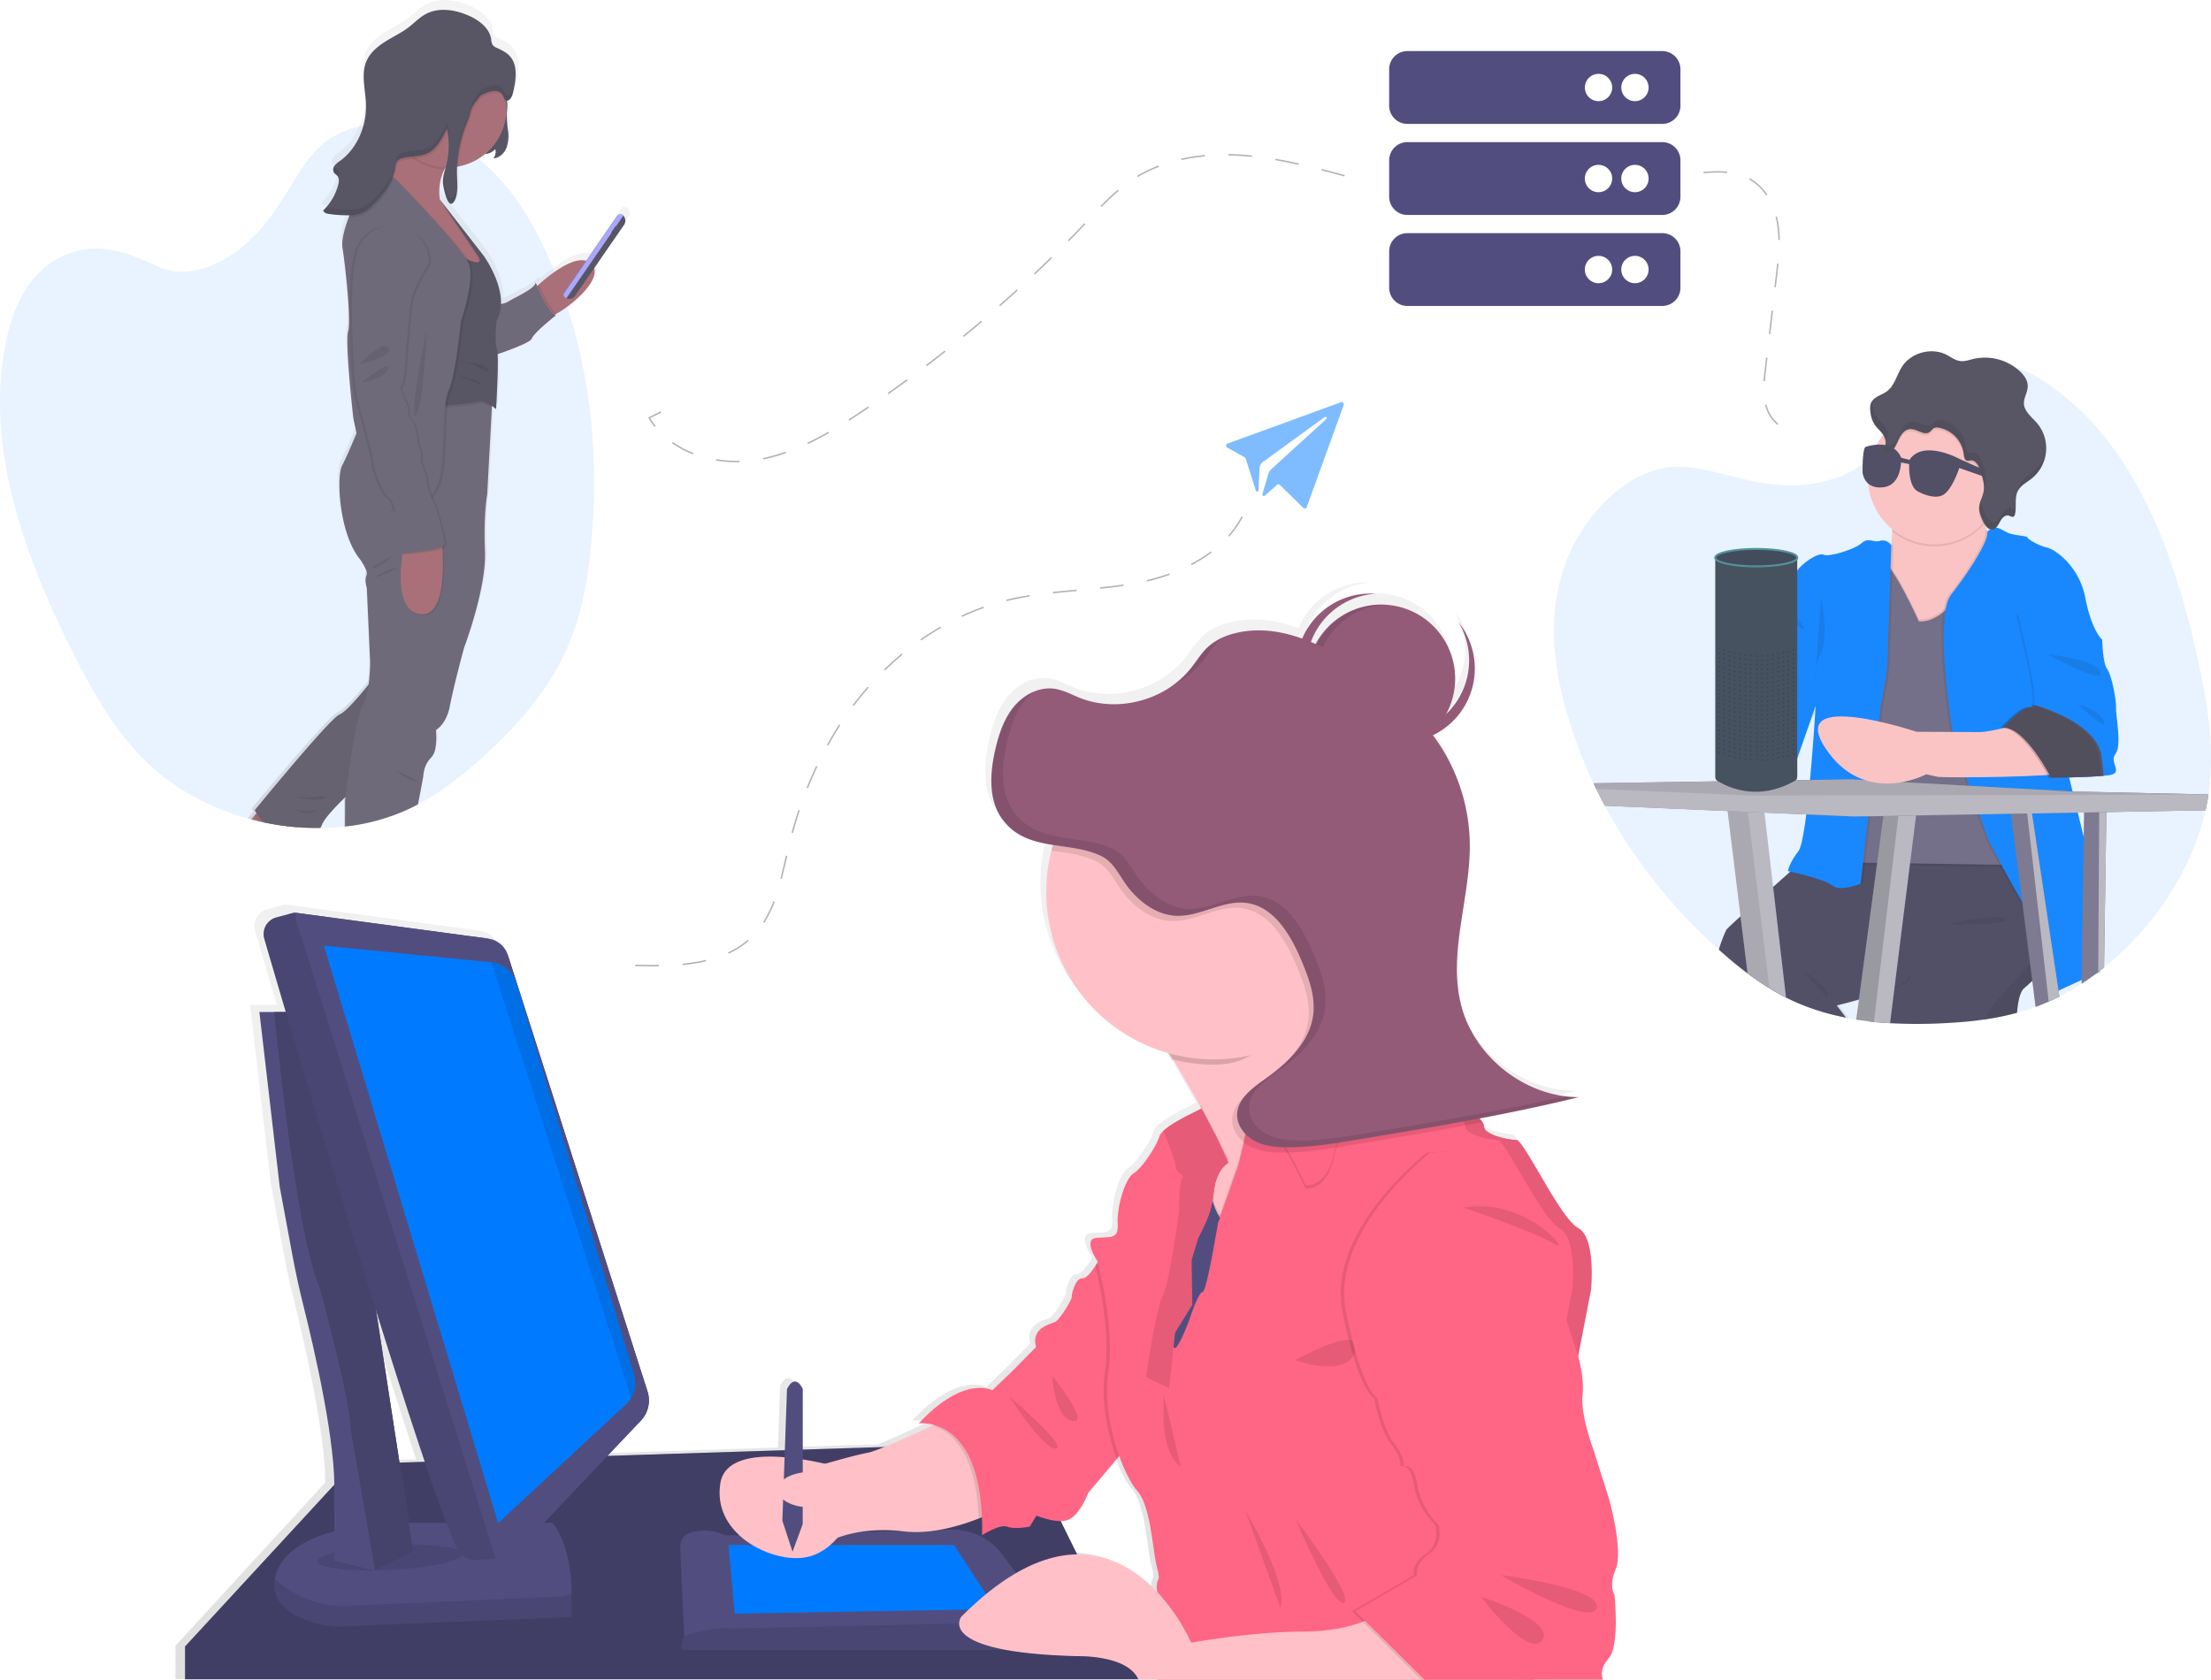 <svg data-name="Layer 1" xmlns="http://www.w3.org/2000/svg" xmlns:xlink="http://www.w3.org/1999/xlink" width="1121.04" height="851.8"><defs><linearGradient id="a" x1="590.32" y1="444.05" x2="590.32" y2="24.1" gradientTransform="matrix(-1 0 0 1 852.2 0)" gradientUnits="userSpaceOnUse"><stop offset="0" stop-color="gray" stop-opacity=".25"/><stop offset=".54" stop-color="gray" stop-opacity=".12"/><stop offset="1" stop-color="gray" stop-opacity=".1"/></linearGradient><linearGradient id="b" x1="493.3" y1="875.74" x2="493.3" y2="319.35" xlink:href="#a"/></defs><g opacity=".9"><path d="M1119.76 402.74v.12a.15.15 0 0 0 0 .06c0 .29-.08.58-.13.87-.37 2.36-.81 4.73-1.34 7.1-3.61 16.19-11 32.23-20.89 46.73-.39.56-.78 1.12-1.18 1.67-.76 1.09-1.53 2.16-2.32 3.23-.55.73-1.1 1.46-1.67 2.19a156 156 0 0 1-12.54 14.37c-2.44 2.46-5 4.84-7.53 7.11l-1.12 1q-2.07 1.8-4.2 3.5c-.61.49-1.23 1-1.85 1.45l-1.08.84-.77.57c-.69.53-1.39 1-2.1 1.55l-.5.35c-1.67 1.19-3.35 2.34-5.06 3.45a124.1 124.1 0 0 1-11.29 6.5q-2.69 1.37-5.41 2.57-3.3 1.47-6.65 2.69c-.6.23-1.21.44-1.82.66-1.71.59-3.44 1.14-5.16 1.64l-.88.26-.44.12-1.06.29a135.91 135.91 0 0 1-15.64 3.26l-.86.13-.45.07c-6.69 1-13.36 1.5-20 1.83a251.24 251.24 0 0 1-27.45 0l-2.5-.17h-.45c-1.73-.13-3.46-.29-5.18-.47-1-.1-2-.21-3-.34-1.52-.18-3-.39-4.54-.61h-.07l-1.45-.23c-1.31-.21-2.6-.43-3.89-.69l-1.32-.24-2-.41-.39-.08q-6.28-1.35-12.32-3.28l-.92-.31q-4.38-1.46-8.6-3.25-3.13-1.35-6.15-2.87-4.32-2.19-8.42-4.71-5.73-3.51-11.1-7.56c-4.71-3.51-9.24-7.29-13.64-11.21l-.91-.82-1.66-1.5a269.69 269.69 0 0 1-56.13-71.36q-2.28-4.26-4.42-8.66c-.44-.9-.87-1.8-1.3-2.71a2.14 2.14 0 0 1-.1-.22l-.66-1.4c-1.8-3.88-3.5-7.85-5.1-11.87l-.72-1.82-1.12-2.94-.45-1.23q-2.07-5.6-3.86-11.35c-.2-.66-.41-1.32-.61-2q-.95-3.12-1.81-6.28c-.53-1.94-1-3.91-1.51-5.9-.08-.31-.15-.62-.22-.94-4-16.88-5.71-35.12-1.65-53.63.27-1.26.57-2.52.91-3.77.48-1.87 1-3.74 1.66-5.61.14-.44.29-.88.44-1.32l.18-.48c0-.11.07-.23.11-.34a.68.68 0 0 0 .07-.2c.35-.92.7-1.84 1.08-2.77s.78-1.85 1.19-2.77l.06-.13c0-.12.11-.23.16-.35.33-.72.67-1.44 1-2.14l.36-.72.1-.36c.19-.37.39-.75.59-1.11a90 90 0 0 1 9.68-14.69 82.9 82.9 0 0 1 6.6-7.25 71.48 71.48 0 0 1 11.59-9.28q1-.6 1.92-1.17a47.93 47.93 0 0 1 17.37-6.3c7.94-1.12 15.39.17 22.64 1.9l.73.18c1.22.29 2.44.6 3.65.91 4.23 1.07 8.49 2.18 12.79 3.13 4 .89 8 1.65 12.13 2.18a85.33 85.33 0 0 0 12.55.7c.62 0 1.26 0 1.89-.06a68.25 68.25 0 0 0 22.5-4.94 43.33 43.33 0 0 0 14.64-9.67 32.88 32.88 0 0 0 2.26-2.6 30.24 30.24 0 0 0 3.18-5c.28-.53.55-1.07.81-1.6.1-.18.2-.38.3-.57l1.53-3c.06-.11.11-.22.17-.32.74-1.43 1.48-2.84 2.24-4.22a80.88 80.88 0 0 1 10.82-15.94 45.31 45.31 0 0 1 16.06-11.53c1-.43 2-.84 3.11-1.22a45.16 45.16 0 0 1 14.48-2.59h1.73a50.55 50.55 0 0 1 14.42 2.55 74.65 74.65 0 0 1 19.81 10.26 133.59 133.59 0 0 1 24.81 22.79c.58.68 1.16 1.38 1.73 2.08a172.85 172.85 0 0 1 16.59 24.47c14.46 25.62 23.94 55.63 30.78 86.19l.33 1.46c.16.72.32 1.44.47 2.15.32 1.48.64 3 .94 4.43.23 1.09.46 2.19.68 3.28.16.79.32 1.57.47 2.37.1.49.2 1 .29 1.49a238.63 238.63 0 0 1 3.63 24.75c0 .31 0 .62.07.93a136 136 0 0 1-.74 30.7Z" fill="#007bff" opacity=".1"/><path d="M1046.87 483.98c-1.1-.29-3 1-5.44 3.11-1.18 1-2.49 2.25-3.91 3.61l-.67.65-.3.28c-1.88 1.81-3.94 3.81-6.12 5.83-1.36 1.26-2.76 2.53-4.21 3.78-1.91 1.65-3 6.18-3.52 12.38a135.91 135.91 0 0 1-15.64 3.26l-.86.13-.45.07c-.31-1.86-.54-3.08-.54-3.08s-9-7.51-6.38-16.89c1.51-5.38 16.28-15.45 28.61-23.07 1.51-.92 3-1.82 4.39-2.66l.91-.55c.57-.34 1.11-.67 1.65-1l4.1-2.4c2.84-1.64 4.9-2.79 5.63-3.2l.3-.17s5.26 20.66 2.45 19.92Z" fill="#3f3d56"/><path d="M1046.87 483.98c-1.1-.29-3 1-5.44 3.11-1.18 1-2.49 2.25-3.91 3.61l-.67.65-.3.28c-1.88 1.81-3.94 3.81-6.12 5.83-1.36 1.26-2.76 2.53-4.21 3.78-1.91 1.65-3 6.18-3.52 12.38a135.91 135.91 0 0 1-15.64 3.26l-.86.13-.45.07c-.31-1.86-.54-3.08-.54-3.08s-9-7.51-6.38-16.89c1.51-5.38 16.28-15.45 28.61-23.07 1.51-.92 3-1.82 4.39-2.66l.91-.55c.57-.34 1.11-.67 1.65-1l4.1-2.4c2.84-1.64 4.9-2.79 5.63-3.2l.3-.17s5.26 20.66 2.45 19.92Z" opacity=".1"/><path d="M1044.71 472.72s-1.84 1.89-4.7 4.88c-1.2 1.25-2.59 2.7-4.09 4.29l-.14.15-.78.81c-1.78 1.88-3.7 3.91-5.67 6-10.22 10.94-21.78 23.75-21.78 25.79a6.64 6.64 0 0 1-.49 2.22l-.86.13-.45.07c-6.69 1-13.36 1.5-20 1.83a251.24 251.24 0 0 1-27.45 0l-2.5-.17h-.45c-1.73-.13-3.46-.29-5.18-.47-1-.1-2-.21-3-.34 1.18-1.64 2.41-3.36 3.63-5.12 2.45-3.52 4.88-7.16 6.9-10.46.12-.19.23-.38.35-.56 1.21-2 2.26-3.89 3.07-5.52a14.74 14.74 0 0 0 1.63-4.62 25.25 25.25 0 0 1 1.79-5.73c4.41-11.2 15.94-34 22.38-46.59l.58-1.12.56-1.08c2.07-4 3.4-6.56 3.4-6.56l15.75-4.25 1-.27 3.48-.94 1.34-.36 7.45-2h.09l.27-.08 7.86-2.11 2.61-.71 3-.79 7.6 12.95 2.22 32.34Z" fill="#3f3d56"/><path d="M937.27 516.32c-3.08-4-4.87-6.45-4.87-6.45s4.37-1.06 10.07-2.67c2.91-.83 6.17-1.79 9.37-2.84 2-.67 4-1.37 5.91-2.08 1-.36 1.91-.74 2.8-1.11 4.14-1.74 7.25-3.51 7.88-5.09a3.29 3.29 0 0 0-.16-1.89 51.24 51.24 0 0 0-3.68-8.34c-.53-1-1.11-2.09-1.73-3.22-2-3.65-4.39-7.83-7-12.24-2.19-3.68-4.54-7.53-6.92-11.39-2.1-3.39-4.23-6.8-6.32-10.1-.06-.1-.13-.2-.19-.31-9.53-15.06-18.09-28-18.44-28.49l-5.62 13.49-.24.22-9.25 8.21-.22.21c-2.88 2.55-6.15 5.47-9.48 8.45-2.47 2.21-5 4.45-7.35 6.61-3.41 3.06-6.6 5.95-9.19 8.32a73.67 73.67 0 0 0-6.21 6 64.9 64.9 0 0 0-4 10.81c4.4 3.92 8.93 7.7 13.64 11.22 3.59 2.68 7.28 5.21 11.1 7.55q4.11 2.52 8.42 4.71 3 1.51 6.15 2.87 4.21 1.8 8.6 3.25l.92.31q6 1.94 12.32 3.28l.39.08 2 .41Z" opacity=".1"/><path d="m1014.03 421.49-.9 1.38c-.36.57-.83 1.3-1.4 2.17s-1.36 2.14-2.21 3.45l-.62 1c-1.46 2.26-3.16 4.91-5 7.84-.23.35-.46.7-.69 1.07s-.47.74-.71 1.11c-12 18.8-29.74 46.66-34.2 54.7a20.62 20.62 0 0 0-1 1.89c-.57 1.43-3.14 3-6.69 4.57-.79.36-1.64.71-2.51 1.07-1.94.77-4.06 1.52-6.22 2.25-3.15 1.06-6.4 2-9.36 2.89-6.26 1.81-11.24 3-11.24 3s1.72 2.33 4.67 6.21l-2-.41-.39-.08q-6.28-1.35-12.32-3.28l-.92-.31q-4.38-1.46-8.6-3.25-3.13-1.35-6.15-2.87-4.32-2.19-8.42-4.71-5.73-3.51-11.1-7.56c-4.71-3.51-9.24-7.29-13.64-11.21l-.91-.82a68.23 68.23 0 0 1 3.77-10c0-.22 2.92-3 7.22-6.9 2.65-2.43 5.84-5.31 9.19-8.32l7.35-6.59 8.69-7.76.22-.2 9-8 .24-.22 5.63-13.5h1.14l20.47.32h3.22l6.42.1 7.64.11 8.89.14 34.85.54h1.13l6.61.1Z" fill="#3f3d56"/><path d="m1014.59 282.17-3.38 30.73s-34.62 13.79-35.46 13.51-23.08-20.27-19.42-33.5c1.83-6.63 2.68-15.83 3.06-23.34s.32-13.25.32-13.25 50.38-18 45.87-5.63c-1.63 4.5-.9 9.89.71 14.92a69.75 69.75 0 0 0 8.3 16.56Z" fill="#fbbebe"/><path d="M1006.29 265.56c-.3.36-.62.7-.93 1a33.75 33.75 0 0 1-46 2.92c.38-7.45.32-13.25.32-13.25s50.38-18 45.87-5.63c-1.6 4.54-.87 9.93.74 14.96Z" opacity=".1"/><path d="M1014.59 242.29a33.76 33.76 0 1 1-33.77-33.78 33.56 33.56 0 0 1 33.77 33.78Z" fill="#fbbebe"/><path d="M972.93 314.02s-13.22-29.32-17.73-29.32-11.54 151.65-11.54 151.65l69 1.09 2.82-79.63-14.08-70.58s-12.7 27.87-28.47 26.79Z" opacity=".1"/><path d="M972.93 316.27s-13.22-29.32-17.73-29.32-11.54 151.66-11.54 151.66l78.25 1.18-6.47-79.73-14.08-70.57s-12.66 27.87-28.43 26.78Z" opacity=".1"/><path d="M972.93 315.14s-13.22-29.31-17.73-29.31-11.54 151.65-11.54 151.65l78.25 1.18-6.47-79.76-14.08-70.58s-12.66 27.91-28.43 26.82Z" fill="#65617d"/><path d="M960.1 276.62s-2.36-3.46-5.74-2.33-5.91-2-9.29 1.12-16.89 7.32-19.42 5.91-11.54 4.79-13.51 8.45-8.45 13.51-8.45 13.51-5.62 6.75-4.78 10.41-2 7.88-5.35 9.57-10.13 18.58-10.13 18.58 1.82 22.58-5.78 26.52-2 21.11-2 21.11l35.9-8.51 10.16-23.06s-3.94 67.55-8.73 73.74-5.34 10.14-5.34 10.14 18.57 3.94 22.51 7.31 14.36-.84 14.36-.84l10.13-89.79s3.66-16.88 3.66-25.61 1.8-56.23 1.8-56.23Z" opacity=".1"/><path d="M958.98 276.62s-2.37-3.46-5.75-2.33-5.91-2-9.29 1.12-16.88 7.32-19.42 5.91-11.54 4.79-13.51 8.45-8.44 13.51-8.44 13.51-5.63 6.75-4.79 10.41-2 7.88-5.34 9.57-10.14 18.58-10.14 18.58 1.82 22.58-5.78 26.52c-1.9 1-3 3.18-3.51 5.92-2.18 11 6.86 21.12 18.1 20.77l19.34-8 10.13-29.15s-3.94 67.55-8.72 73.74-5.34 10.12-5.34 10.12 18.58 3.94 22.52 7.31 14.35-.84 14.35-.84l10.13-89.79s3.66-16.88 3.66-25.61 1.8-56.21 1.8-56.21Z" fill="#007bff"/><path d="M896.94 325.51s3.38 9.29 12.67 8.45-12.67-8.45-12.67-8.45Zm9.01-14.07s6.19 1.13 8.44 6.47-8.44-6.47-8.44-6.47Zm17.45-9.54c0 1.13 3.94 20.83 0 29s-3.38 17.73-3.38 17.73Zm83.12-32.06s2.21-2.59 4.46-2.31 3.66 1.69 6.48 2.82 9.56 1.4 9.56 2.25 5.92 4.22 9.86 5.06 16.32 9.29 19.42 25.62 8.44 21.11 8.44 21.11l-29.83 14.63s23.08 97.95 25.89 105 3.1 48.69 3.1 48.69-18.3 8.16-23.08 10.7-2.82-24.21-12.67-39.69-21.11-38-21.11-38l-17.17-48.13s-11-64.17-1.69-76 19.14-27.52 18.34-31.75Z" opacity=".1"/><path d="M1064.96 492.12v.58l-1.09.49-.77.34-7.64 3.46c-4.19 1.91-8.82 4-11.74 5.48-.73.35-1.35.67-1.83.93a1.06 1.06 0 0 1-1.14 0c-1.5-1-2.18-6.08-3.24-12.7-.44-2.74-.94-5.74-1.6-8.81-.1-.48-.21-1-.32-1.44a70.75 70.75 0 0 0-2.86-9.62 40.28 40.28 0 0 0-3.51-7.12c-1.3-2-2.61-4.18-3.92-6.38-3.52-5.92-7-12.23-9.92-17.64-.2-.39-.4-.76-.6-1.13-.74-1.38-1.44-2.69-2.07-3.91-1.31-2.5-2.41-4.62-3.2-6.16l-1.27-2.51a2.34 2.34 0 0 0-.13-.26l-1.55-4.34-3-8.38-3.49-9.79-1.65-4.61-1.19-3.35-.38-1.06-5.92-16.61s-.42-2.41-1-6.38c-1.57-10.44-4.42-31.67-4.41-48.3a90.08 90.08 0 0 1 .7-12.13c.07-.44.13-.87.21-1.29s.16-.92.25-1.36a16.18 16.18 0 0 1 2.57-6.53c9.28-11.82 19.18-27.52 18.34-31.74l.19-.21a9.24 9.24 0 0 1 1.36-1.18 5.33 5.33 0 0 1 2-.9 3.4 3.4 0 0 1 .9 0c2.25.28 3.66 1.69 6.47 2.82s9.57 1.4 9.57 2.25 5.91 4.22 9.85 5.07 16.33 9.28 19.42 25.61c3 15.73 8.06 20.74 8.43 21.1l-1.11.54-16.93 8.31-3.63 1.77-8.17 4s2.14 9.07 5.19 21.89c0 .17.09.35.13.53.09.38.18.77.28 1.16 2.24 9.4 4.92 20.6 7.59 31.65l.24 1 .78 3.2c.24 1 .49 2 .73 3l.39 1.59c.74 3.06 1.48 6.08 2.2 9 1.07 4.33 2.09 8.44 3 12.2 2.6 10.36 4.61 17.95 5.33 19.73 1 2.58 1.72 9.83 2.18 18 .79 12.5.96 27.09.98 30.14Z" fill="#007bff"/><path d="M1068.63 393.06c-.83.14-1.89.26-3.12.38-9 .82-26.71 1-26.71 1s-13.23-26.18-24.49-25.33c0 0 10.41-11.82 14.64-10.41.7.23 1.14-.29 1.36-1.3 1.12-5-2.77-22.35-2.77-22.35l-5.35-23.36 31 7.6c2.82.56 11.54 5.07 11.54 5.07s.28 12.1 2.53 14.91 4.79 16.33 4.51 19.71 3.09 19.14-.28 23.36 4.18 9.56-2.86 10.72Z" opacity=".1"/><path d="M1069.76 393.06c-.84.14-1.89.26-3.12.38-9 .82-26.72 1-26.72 1s-13.23-26.18-24.48-25.33c0 0 10.41-11.82 14.63-10.41.71.23 1.15-.29 1.36-1.3 1.13-5-2.77-22.35-2.77-22.35l-5.34-23.36 31 7.6c2.81.56 11.54 5.07 11.54 5.07s.28 12.1 2.53 14.91 4.78 16.33 4.5 19.71 3.1 19.14-.28 23.36 4.18 9.56-2.85 10.72Z" fill="#007bff"/><path d="M1037.95 331.7s25.9 2.82 27 9.29-27-9.29-27-9.29Zm-23.36-89.41a33.56 33.56 0 0 1-9.23 23.18.48.48 0 0 1-.08-.16c-1-2.14-2-4.36-1.88-6.71.09-2.83 1.72-5.39 2.25-8.19.67-3.54-.49-7.13-1.63-10.54-.83-2.5-2.44-5.53-5.06-5.22a6.9 6.9 0 0 1-1.55.18c-1.4-.22-1.68-2-1.83-3.44a15.59 15.59 0 0 0-12.73-13.35 3.93 3.93 0 0 0-2.23.15c-1 .44-1.5 1.49-2.38 2.1-2.86 2-6.5-1.81-10-1.52-3 .25-4.75 3.27-6 6s-2.74 5.77-5.63 6.4a1.71 1.71 0 0 1-1.37-.15c-.9-.66-.28-2 .19-3.07 1.18-2.67.39-4.8-1.06-6.71a33.76 33.76 0 0 1 60.15 21.08Z" opacity=".1"/><path d="M905.57 505.9q-4.32-2.19-8.42-4.71-5.73-3.51-11.1-7.56l-3.45-28-.11-.92-6.55-53.28-.39-3.15 10.88-.33 7.7-.23.52 4.53 4.38 37.55.11.9Z" fill="#b2b1bb"/><path d="M897.15 501.17q-5.73-3.51-11.1-7.56l-3.45-28-.11-.92-6.55-53.28-.39-3.15 10.88-.33-.47 1.74.27 2.19 5.45 44.51.11.92Z" opacity=".1"/><path d="m972.09 408.82-.59 4.77-.91 7.23-2 15.93-.14 1.1-.14 1.13-5.46 43.65-1.69 13.57-.56 4.45-.06.52-2.2 17.73-2.5-.17h-.45c-1.73-.13-3.46-.29-5.18-.47-1-.1-2-.21-3-.34-1.52-.18-3-.39-4.54-.61h-.07l-1.45-.23 1.37-9.88v-.34l6.4-47.86 2.71-20.27.15-1.12.15-1.12 2.13-15.92.9-6.68.52-3.94.65-.05Z" fill="#b2b1bb"/><path d="m962.8 411.36-.28 2.39-.82 6.93-1.88 15.93-.13 1.11-.17 1.18-3.72 31.54-4 33.58v.39l-1 8.38-.64 5.46c-1-.1-2-.21-3-.34-1.52-.18-3-.39-4.54-.61h-.07l-1.45-.23 1.42-9.87v-.34l6.4-47.86 2.71-20.27.15-1.12.15-1.12 2.13-15.92.9-6.68.52-3.94.65-.05Z" opacity=".2"/><path d="m1043.73 502.47.43 2.91q-2.69 1.37-5.41 2.57-3.3 1.47-6.65 2.69l-1.67-13.18-1.1-8.59-1.89-14.83-1.82-14.32-.31-2.39-4.43-34.76-.78-6.1-.24-2-.23-1.8-.53-4.16h.36l7.61-.83 2.44-.25.76 5.09 1.08 7.24 7.14 47.7 1.52 10.15 1.42 9.49 2.22 14.86Z" fill="#65617d"/><path d="m1043.73 502.47.43 2.91q-2.69 1.37-5.41 2.57-3.3 1.47-6.65 2.69l-1.67-13.18-1.1-8.59-1.89-14.83-1.82-14.32-.31-2.39-4.43-34.76-.78-6.1-.24-2-.23-1.8-.53-4.16h.36l7.61-.83 2.44-.25.76 5.09 1.08 7.24 7.14 47.7 1.52 10.15 1.42 9.49 2.22 14.86Z" fill="#ccc" opacity=".1"/><path d="M1044.16 505.38q-2.69 1.37-5.41 2.57l-1.14-9.94-.76-6.66-1.07-9.31-.18-1.59-1.21-10.6-5.65-49.39-.91-7.91-.29-2.6-.47-2.28 2.44-.25.76 5.09 1.08 7.24 7.14 47.7 1.52 10.15 1.42 9.49 2.22 14.86.08.52Z" fill="#b2b1bb"/><path d="m1068.07 407.98-.06 3.83-1.2 78.86c-.61.49-1.23 1-1.85 1.45v.58l-1.09.49-.77.34c-.69.53-1.39 1-2.1 1.55l-.5.35c-1.67 1.19-3.35 2.34-5.06 3.45v-2.41l1-68 .06-4.18.18-12.26.08-5.45 7.58.95Z" fill="#65617d"/><path d="m1068.07 407.98-.06 3.83-1.2 78.86c-.61.49-1.23 1-1.85 1.45v.58l-1.09.49-.77.34c-.69.53-1.39 1-2.1 1.55l-.5.35c-1.67 1.19-3.35 2.34-5.06 3.45v-2.41l1-68 .06-4.18.18-12.26.08-5.45 7.58.95Z" fill="#ccc" opacity=".1"/><path d="m1068.07 407.98-.06 3.83-1.2 78.86c-.61.49-1.23 1-1.85 1.45v.58l-1.09.49v-.23l.18-31 .3-50.11v-4.36Z" fill="#b2b1bb"/><path d="M1119.74 402.9a.15.15 0 0 0 0 .06c0 .29-.08.58-.13.87-.37 2.36-.81 4.73-1.34 7.1l-50.25.92-3.65.07-7.63.14-3.21.06h-1.12l-22.13.41h-2.44l-8 .15h-.17l-6.14.12-9.91.18h-1.11l-31 .57-9 .16-7.56.14-6.59.12h-3.61l-5 .09-22.77-1-1.12-.05-21.18-.91-8.42-.37-10.29-.45-62.23-2.69q-2.28-4.26-4.42-8.66c-.44-.9-.87-1.8-1.3-2.71l63.34-1 39-.6 7.37-.11h1.13l20-.31 6.85.38h.12l3.44.19 1.12.06 13.66.76 33.21 1.83 1.15.06 15.52.86 4.69.26h.1l31 1.71 1.14.07h.25Z" fill="#65617d"/><path d="M1119.74 402.9a.13.13 0 0 1 0 .06c0 .29-.08.58-.13.87-.37 2.36-.81 4.73-1.34 7.1l-50.25.92-3.64.07-7.64.14-3.21.06h-1.12l-22.13.41h-2.44l-8 .15h-.17l-6.14.12-9.91.18h-1.11l-31 .57-9 .16-7.56.14-6.59.12h-3.61l-5 .09-22.78-1h-1.12l-21.17-.92-8.43-.36-10.29-.44-62.23-2.7q-2.28-4.26-4.42-8.66c-.44-.9-.87-1.8-1.3-2.71l63.34-1 39-.6 7.37-.11h1.13l20-.31 6.85.38h.13l3.44.19 1.12.07 13.66.75 33.21 1.83 1.14.06 15.52.86 4.69.26h.1l31 1.71 1.14.07h.25Z" fill="#b2b1bb"/><path d="M1119.74 402.9a.13.13 0 0 1 0 .06l-68.41.17h-1.12l-31.17.08h-20.07l-49.38.12h-4.27l-27.25.07h-1.12l-28.45.07-79.21-3.42c-.44-.9-.87-1.8-1.3-2.71l63.34-1 39-.6 7.37-.11h1.13l20-.31 6.85.38h.13l3.44.19 1.12.07 13.66.75 33.21 1.83 1.14.06 15.52.86 4.69.26h.1l31 1.71 1.14.07h.25Zm-66.31-45.86c1.69.56 11.54 3.09 13.51 9s-13.51-9-13.51-9Z" opacity=".1"/><path d="M1024.38 366.9s-14.35 4.36-20.83 4.36-31.8-.14-31.8-.14-66.15-22.1-46.3 8.16 51.22 13.37 51.22 13.37 2.54.56 5.63 1.27 62.91.14 64.88-2.25-22.8-24.77-22.8-24.77Z" fill="#fbbebe"/><path d="M1065.52 393.44c-9 .82-26.71 1-26.71 1s-13.23-26.18-24.49-25.33c0 0 10.41-11.82 14.64-10.41.7.23 1.14-.29 1.36-1.3 11 3.37 32 11.61 34.1 26.06.54 3.91.89 7.19 1.1 9.98Z" opacity=".1"/><path d="M1066.64 393.44c-9 .82-26.72 1-26.72 1s-13.23-26.18-24.48-25.33c0 0 10.41-11.82 14.63-10.41.71.23 1.15-.29 1.36-1.3 11 3.37 32 11.61 34.11 26.06.55 3.91.9 7.19 1.1 9.98Z" fill="#464353"/><path d="M1065.52 393.44c-9 .83-26.71 1-26.71 1s-13.23-26.18-24.49-25.33c0 0 10.41-11.82 14.64-10.42.7.24 1.14-.28 1.36-1.29 11 3.37 32 11.61 34.1 26.06.54 3.92.89 7.2 1.1 9.98Zm-77.95 75.34s25.33-6.2 29.27-2.82-29.27 2.82-29.27 2.82Zm-72.62 24.2s10.7 6.19 11.82 11.26-11.82-11.26-11.82-11.26Z" opacity=".1"/><path d="M869.68 282.9v110.92c0 1.91 1 2.18 2.69 3.1 5.63 3.12 19.49 8.68 36.13-.12 1.71-.9 2.76-1.2 2.76-3.14V283.59s-21.15 8.53-41.58-.69Z" fill="#333f4f"/><ellipse cx="890.47" cy="282.81" rx="20.79" ry="4.42" fill="#2d394a" stroke="#40868e" stroke-miterlimit="10"/><g opacity=".2"><circle cx="871.57" cy="328.95" r=".47"/><circle cx="873.94" cy="329.61" r=".47"/><circle cx="876.86" cy="330.54" r=".47"/><circle cx="882.11" cy="331.67" r=".47"/><circle cx="887.64" cy="332.34" r=".47"/><circle cx="893.37" cy="332.61" r=".47"/><circle cx="901.59" cy="331.48" r=".47"/><circle cx="898.87" cy="332.14" r=".47"/><circle cx="906.68" cy="330.54" r=".47"/><circle cx="904.23" cy="331.01" r=".47"/><circle cx="909.37" cy="329.61" r=".47"/><circle cx="879.54" cy="331.21" r=".47"/><circle cx="884.96" cy="332.14" r=".47"/><circle cx="890.83" cy="332.61" r=".47"/><circle cx="896.17" cy="332.61" r=".47"/></g><g opacity=".2"><circle cx="871.57" cy="331.24" r=".47"/><circle cx="873.94" cy="331.91" r=".47"/><circle cx="876.86" cy="332.84" r=".47"/><circle cx="882.11" cy="333.97" r=".47"/><circle cx="887.64" cy="334.64" r=".47"/><circle cx="893.37" cy="334.9" r=".47"/><circle cx="901.59" cy="333.77" r=".47"/><circle cx="898.87" cy="334.44" r=".47"/><circle cx="906.68" cy="332.84" r=".47"/><circle cx="904.23" cy="333.31" r=".47"/><circle cx="909.37" cy="331.91" r=".47"/><circle cx="879.54" cy="333.5" r=".47"/><circle cx="884.96" cy="334.44" r=".47"/><circle cx="890.83" cy="334.9" r=".47"/><circle cx="896.17" cy="334.9" r=".47"/></g><g opacity=".2"><circle cx="871.57" cy="333.54" r=".47"/><circle cx="873.94" cy="334.2" r=".47"/><circle cx="876.86" cy="335.14" r=".47"/><circle cx="882.11" cy="336.27" r=".47"/><circle cx="887.64" cy="336.94" r=".47"/><circle cx="893.37" cy="337.2" r=".47"/><circle cx="901.59" cy="336.07" r=".47"/><circle cx="898.87" cy="336.73" r=".47"/><circle cx="906.68" cy="335.14" r=".47"/><circle cx="904.23" cy="335.6" r=".47"/><circle cx="909.37" cy="334.2" r=".47"/><circle cx="879.54" cy="335.8" r=".47"/><circle cx="884.96" cy="336.73" r=".47"/><circle cx="890.83" cy="337.2" r=".47"/><circle cx="896.17" cy="337.2" r=".47"/></g><g opacity=".2"><circle cx="871.57" cy="335.84" r=".47"/><circle cx="873.94" cy="336.5" r=".47"/><circle cx="876.86" cy="337.43" r=".47"/><circle cx="882.11" cy="338.56" r=".47"/><circle cx="887.64" cy="339.23" r=".47"/><circle cx="893.37" cy="339.49" r=".47"/><circle cx="901.59" cy="338.36" r=".47"/><circle cx="898.87" cy="339.03" r=".47"/><circle cx="906.68" cy="337.43" r=".47"/><circle cx="904.23" cy="337.9" r=".47"/><circle cx="909.37" cy="336.5" r=".47"/><circle cx="879.54" cy="338.09" r=".47"/><circle cx="884.96" cy="339.03" r=".47"/><circle cx="890.83" cy="339.49" r=".47"/><circle cx="896.17" cy="339.49" r=".47"/></g><g opacity=".2"><circle cx="871.57" cy="338.13" r=".47"/><circle cx="873.94" cy="338.79" r=".47"/><circle cx="876.86" cy="339.73" r=".47"/><circle cx="882.11" cy="340.86" r=".47"/><circle cx="887.64" cy="341.53" r=".47"/><circle cx="893.37" cy="341.79" r=".47"/><circle cx="901.59" cy="340.66" r=".47"/><circle cx="898.87" cy="341.32" r=".47"/><circle cx="906.68" cy="339.73" r=".47"/><circle cx="904.23" cy="340.19" r=".47"/><circle cx="909.37" cy="338.79" r=".47"/><circle cx="879.54" cy="340.39" r=".47"/><circle cx="884.96" cy="341.32" r=".47"/><circle cx="890.83" cy="341.79" r=".47"/><circle cx="896.17" cy="341.79" r=".47"/></g><g opacity=".2"><circle cx="871.57" cy="340.43" r=".47"/><circle cx="873.94" cy="341.09" r=".47"/><circle cx="876.86" cy="342.02" r=".47"/><circle cx="882.11" cy="343.15" r=".47"/><circle cx="887.64" cy="343.82" r=".47"/><circle cx="893.37" cy="344.09" r=".47"/><circle cx="901.59" cy="342.95" r=".47"/><circle cx="898.87" cy="343.62" r=".47"/><circle cx="906.68" cy="342.02" r=".47"/><circle cx="904.23" cy="342.49" r=".47"/><circle cx="909.37" cy="341.09" r=".47"/><circle cx="879.54" cy="342.69" r=".47"/><circle cx="884.96" cy="343.62" r=".47"/><circle cx="890.83" cy="344.09" r=".47"/><circle cx="896.17" cy="344.09" r=".47"/></g><g opacity=".2"><circle cx="871.57" cy="342.72" r=".47"/><circle cx="873.94" cy="343.38" r=".47"/><circle cx="876.86" cy="344.32" r=".47"/><circle cx="882.11" cy="345.45" r=".47"/><circle cx="887.64" cy="346.12" r=".47"/><circle cx="893.37" cy="346.38" r=".47"/><circle cx="901.59" cy="345.25" r=".47"/><circle cx="898.87" cy="345.91" r=".47"/><circle cx="906.68" cy="344.32" r=".47"/><circle cx="904.23" cy="344.78" r=".47"/><circle cx="909.37" cy="343.38" r=".47"/><circle cx="879.54" cy="344.98" r=".47"/><circle cx="884.96" cy="345.91" r=".47"/><circle cx="890.83" cy="346.38" r=".47"/><circle cx="896.17" cy="346.38" r=".47"/></g><g opacity=".2"><circle cx="871.57" cy="345.02" r=".47"/><circle cx="873.94" cy="345.68" r=".47"/><circle cx="876.86" cy="346.61" r=".47"/><circle cx="882.11" cy="347.74" r=".47"/><circle cx="887.64" cy="348.41" r=".47"/><circle cx="893.37" cy="348.68" r=".47"/><circle cx="901.59" cy="347.55" r=".47"/><circle cx="898.87" cy="348.21" r=".47"/><circle cx="906.68" cy="346.61" r=".47"/><circle cx="904.23" cy="347.08" r=".47"/><circle cx="909.37" cy="345.68" r=".47"/><circle cx="879.54" cy="347.28" r=".47"/><circle cx="884.96" cy="348.21" r=".47"/><circle cx="890.83" cy="348.68" r=".47"/><circle cx="896.17" cy="348.68" r=".47"/></g><g opacity=".2"><circle cx="871.57" cy="347.31" r=".47"/><circle cx="873.94" cy="347.98" r=".47"/><circle cx="876.86" cy="348.91" r=".47"/><circle cx="882.11" cy="350.04" r=".47"/><circle cx="887.64" cy="350.71" r=".47"/><circle cx="893.37" cy="350.97" r=".47"/><circle cx="901.59" cy="349.84" r=".47"/><circle cx="898.87" cy="350.51" r=".47"/><circle cx="906.68" cy="348.91" r=".47"/><circle cx="904.23" cy="349.38" r=".47"/><circle cx="909.37" cy="347.98" r=".47"/><circle cx="879.54" cy="349.57" r=".47"/><circle cx="884.96" cy="350.51" r=".47"/><circle cx="890.83" cy="350.97" r=".47"/><circle cx="896.17" cy="350.97" r=".47"/></g><g opacity=".2"><circle cx="871.57" cy="349.61" r=".47"/><circle cx="873.94" cy="350.27" r=".47"/><circle cx="876.86" cy="351.2" r=".47"/><circle cx="882.11" cy="352.33" r=".47"/><circle cx="887.64" cy="353" r=".47"/><circle cx="893.37" cy="353.27" r=".47"/><circle cx="901.59" cy="352.14" r=".47"/><circle cx="898.87" cy="352.8" r=".47"/><circle cx="906.68" cy="351.2" r=".47"/><circle cx="904.23" cy="351.67" r=".47"/><circle cx="909.37" cy="350.27" r=".47"/><circle cx="879.54" cy="351.87" r=".47"/><circle cx="884.96" cy="352.8" r=".47"/><circle cx="890.83" cy="353.27" r=".47"/><circle cx="896.17" cy="353.27" r=".47"/></g><g opacity=".2"><circle cx="871.57" cy="351.9" r=".47"/><circle cx="873.94" cy="352.57" r=".47"/><circle cx="876.86" cy="353.5" r=".47"/><circle cx="882.11" cy="354.63" r=".47"/><circle cx="887.64" cy="355.3" r=".47"/><circle cx="893.37" cy="355.56" r=".47"/><circle cx="901.59" cy="354.43" r=".47"/><circle cx="898.87" cy="355.1" r=".47"/><circle cx="906.68" cy="353.5" r=".47"/><circle cx="904.23" cy="353.97" r=".47"/><circle cx="909.37" cy="352.57" r=".47"/><circle cx="879.54" cy="354.16" r=".47"/><circle cx="884.96" cy="355.1" r=".47"/><circle cx="890.83" cy="355.56" r=".47"/><circle cx="896.17" cy="355.56" r=".47"/></g><g opacity=".2"><circle cx="871.57" cy="354.2" r=".47"/><circle cx="873.94" cy="354.86" r=".47"/><circle cx="876.86" cy="355.8" r=".47"/><circle cx="882.11" cy="356.93" r=".47"/><circle cx="887.64" cy="357.6" r=".47"/><circle cx="893.37" cy="357.86" r=".47"/><circle cx="901.59" cy="356.73" r=".47"/><circle cx="898.87" cy="357.39" r=".47"/><circle cx="906.68" cy="355.8" r=".47"/><circle cx="904.23" cy="356.26" r=".47"/><circle cx="909.37" cy="354.86" r=".47"/><circle cx="879.54" cy="356.46" r=".47"/><circle cx="884.96" cy="357.39" r=".47"/><circle cx="890.83" cy="357.86" r=".47"/><circle cx="896.17" cy="357.86" r=".47"/></g><g opacity=".2"><circle cx="871.57" cy="356.5" r=".47"/><circle cx="873.94" cy="357.16" r=".47"/><circle cx="876.86" cy="358.09" r=".47"/><circle cx="882.11" cy="359.22" r=".47"/><circle cx="887.64" cy="359.89" r=".47"/><circle cx="893.37" cy="360.15" r=".47"/><circle cx="901.59" cy="359.02" r=".47"/><circle cx="898.87" cy="359.69" r=".47"/><circle cx="906.68" cy="358.09" r=".47"/><circle cx="904.23" cy="358.56" r=".47"/><circle cx="909.37" cy="357.16" r=".47"/><circle cx="879.54" cy="358.75" r=".47"/><circle cx="884.96" cy="359.69" r=".47"/><circle cx="890.83" cy="360.15" r=".47"/><circle cx="896.17" cy="360.15" r=".47"/></g><g opacity=".2"><circle cx="871.57" cy="358.79" r=".47"/><circle cx="873.94" cy="359.45" r=".47"/><circle cx="876.86" cy="360.39" r=".47"/><circle cx="882.11" cy="361.52" r=".47"/><circle cx="887.64" cy="362.19" r=".47"/><circle cx="893.37" cy="362.45" r=".47"/><circle cx="901.59" cy="361.32" r=".47"/><circle cx="898.87" cy="361.98" r=".47"/><circle cx="906.68" cy="360.39" r=".47"/><circle cx="904.23" cy="360.85" r=".47"/><circle cx="909.37" cy="359.45" r=".47"/><circle cx="879.54" cy="361.05" r=".47"/><circle cx="884.96" cy="361.98" r=".47"/><circle cx="890.83" cy="362.45" r=".47"/><circle cx="896.17" cy="362.45" r=".47"/></g><g opacity=".2"><circle cx="871.57" cy="361.09" r=".47"/><circle cx="873.94" cy="361.75" r=".47"/><circle cx="876.86" cy="362.68" r=".47"/><circle cx="882.11" cy="363.81" r=".47"/><circle cx="887.64" cy="364.48" r=".47"/><circle cx="893.37" cy="364.75" r=".47"/><circle cx="901.59" cy="363.61" r=".47"/><circle cx="898.87" cy="364.28" r=".47"/><circle cx="906.68" cy="362.68" r=".47"/><circle cx="904.23" cy="363.15" r=".47"/><circle cx="909.37" cy="361.75" r=".47"/><circle cx="879.54" cy="363.35" r=".47"/><circle cx="884.96" cy="364.28" r=".47"/><circle cx="890.83" cy="364.75" r=".47"/><circle cx="896.17" cy="364.75" r=".47"/></g><g opacity=".2"><circle cx="871.57" cy="363.38" r=".47"/><circle cx="873.94" cy="364.04" r=".47"/><circle cx="876.86" cy="364.98" r=".47"/><circle cx="882.11" cy="366.11" r=".47"/><circle cx="887.64" cy="366.78" r=".47"/><circle cx="893.37" cy="367.04" r=".47"/><circle cx="901.59" cy="365.91" r=".47"/><circle cx="898.87" cy="366.57" r=".47"/><circle cx="906.68" cy="364.98" r=".47"/><circle cx="904.23" cy="365.44" r=".47"/><circle cx="909.37" cy="364.04" r=".47"/><circle cx="879.54" cy="365.64" r=".47"/><circle cx="884.96" cy="366.57" r=".47"/><circle cx="890.83" cy="367.04" r=".47"/><circle cx="896.17" cy="367.04" r=".47"/></g><g opacity=".2"><circle cx="871.57" cy="365.68" r=".47"/><circle cx="873.94" cy="366.34" r=".47"/><circle cx="876.86" cy="367.27" r=".47"/><circle cx="882.11" cy="368.4" r=".47"/><circle cx="887.64" cy="369.07" r=".47"/><circle cx="893.37" cy="369.34" r=".47"/><circle cx="901.59" cy="368.21" r=".47"/><circle cx="898.87" cy="368.87" r=".47"/><circle cx="906.68" cy="367.27" r=".47"/><circle cx="904.23" cy="367.74" r=".47"/><circle cx="909.37" cy="366.34" r=".47"/><circle cx="879.54" cy="367.94" r=".47"/><circle cx="884.96" cy="368.87" r=".47"/><circle cx="890.83" cy="369.34" r=".47"/><circle cx="896.17" cy="369.34" r=".47"/></g><g opacity=".2"><circle cx="871.57" cy="367.97" r=".47"/><circle cx="873.94" cy="368.64" r=".47"/><circle cx="876.86" cy="369.57" r=".47"/><circle cx="882.11" cy="370.7" r=".47"/><circle cx="887.64" cy="371.37" r=".47"/><circle cx="893.37" cy="371.63" r=".47"/><circle cx="901.59" cy="370.5" r=".47"/><circle cx="898.87" cy="371.17" r=".47"/><circle cx="906.68" cy="369.57" r=".47"/><circle cx="904.23" cy="370.04" r=".47"/><circle cx="909.37" cy="368.64" r=".47"/><circle cx="879.54" cy="370.23" r=".47"/><circle cx="884.96" cy="371.17" r=".47"/><circle cx="890.83" cy="371.63" r=".47"/><circle cx="896.17" cy="371.63" r=".47"/></g><g opacity=".2"><circle cx="871.57" cy="370.27" r=".47"/><circle cx="873.94" cy="370.93" r=".47"/><circle cx="876.86" cy="371.86" r=".47"/><circle cx="882.11" cy="372.99" r=".47"/><circle cx="887.64" cy="373.66" r=".47"/><circle cx="893.37" cy="373.93" r=".47"/><circle cx="901.59" cy="372.8" r=".47"/><circle cx="898.87" cy="373.46" r=".47"/><circle cx="906.68" cy="371.86" r=".47"/><circle cx="904.23" cy="372.33" r=".47"/><circle cx="909.37" cy="370.93" r=".47"/><circle cx="879.54" cy="372.53" r=".47"/><circle cx="884.96" cy="373.46" r=".47"/><circle cx="890.83" cy="373.93" r=".47"/><circle cx="896.17" cy="373.93" r=".47"/></g><g opacity=".2"><circle cx="871.57" cy="372.56" r=".47"/><circle cx="873.94" cy="373.23" r=".47"/><circle cx="876.86" cy="374.16" r=".47"/><circle cx="882.11" cy="375.29" r=".47"/><circle cx="887.64" cy="375.96" r=".47"/><circle cx="893.37" cy="376.22" r=".47"/><circle cx="901.59" cy="375.09" r=".47"/><circle cx="898.87" cy="375.76" r=".47"/><circle cx="906.68" cy="374.16" r=".47"/><circle cx="904.23" cy="374.63" r=".47"/><circle cx="909.37" cy="373.23" r=".47"/><circle cx="879.54" cy="374.82" r=".47"/><circle cx="884.96" cy="375.76" r=".47"/><circle cx="890.83" cy="376.22" r=".47"/><circle cx="896.17" cy="376.22" r=".47"/></g><g opacity=".2"><circle cx="871.57" cy="374.86" r=".47"/><circle cx="873.94" cy="375.52" r=".47"/><circle cx="876.86" cy="376.46" r=".47"/><circle cx="882.11" cy="377.59" r=".47"/><circle cx="887.64" cy="378.26" r=".47"/><circle cx="893.37" cy="378.52" r=".47"/><circle cx="901.59" cy="377.39" r=".47"/><circle cx="898.87" cy="378.05" r=".47"/><circle cx="906.68" cy="376.46" r=".47"/><circle cx="904.23" cy="376.92" r=".47"/><circle cx="909.37" cy="375.52" r=".47"/><circle cx="879.54" cy="377.12" r=".47"/><circle cx="884.96" cy="378.05" r=".47"/><circle cx="890.83" cy="378.52" r=".47"/><circle cx="896.17" cy="378.52" r=".47"/></g><g opacity=".2"><circle cx="871.57" cy="377.16" r=".47"/><circle cx="873.94" cy="377.82" r=".47"/><circle cx="876.86" cy="378.75" r=".47"/><circle cx="882.11" cy="379.88" r=".47"/><circle cx="887.64" cy="380.55" r=".47"/><circle cx="893.37" cy="380.81" r=".47"/><circle cx="901.59" cy="379.68" r=".47"/><circle cx="898.87" cy="380.35" r=".47"/><circle cx="906.68" cy="378.75" r=".47"/><circle cx="904.23" cy="379.22" r=".47"/><circle cx="909.37" cy="377.82" r=".47"/><circle cx="879.54" cy="379.41" r=".47"/><circle cx="884.96" cy="380.35" r=".47"/><circle cx="890.83" cy="380.81" r=".47"/><circle cx="896.17" cy="380.81" r=".47"/></g><g opacity=".2"><circle cx="871.57" cy="379.45" r=".47"/><circle cx="873.94" cy="380.11" r=".47"/><circle cx="876.86" cy="381.05" r=".47"/><circle cx="882.11" cy="382.18" r=".47"/><circle cx="887.64" cy="382.85" r=".47"/><circle cx="893.37" cy="383.11" r=".47"/><circle cx="901.59" cy="381.98" r=".47"/><circle cx="898.87" cy="382.64" r=".47"/><circle cx="906.68" cy="381.05" r=".47"/><circle cx="904.23" cy="381.51" r=".47"/><circle cx="909.37" cy="380.11" r=".47"/><circle cx="879.54" cy="381.71" r=".47"/><circle cx="884.96" cy="382.64" r=".47"/><circle cx="890.83" cy="383.11" r=".47"/><circle cx="896.17" cy="383.11" r=".47"/></g><g opacity=".2"><circle cx="871.57" cy="381.75" r=".47"/><circle cx="873.94" cy="382.41" r=".47"/><circle cx="876.86" cy="383.34" r=".47"/><circle cx="882.11" cy="384.47" r=".47"/><circle cx="887.64" cy="385.14" r=".47"/><circle cx="893.37" cy="385.4" r=".47"/><circle cx="901.59" cy="384.27" r=".47"/><circle cx="898.87" cy="384.94" r=".47"/><circle cx="906.68" cy="383.34" r=".47"/><circle cx="904.23" cy="383.81" r=".47"/><circle cx="909.37" cy="382.41" r=".47"/><circle cx="879.54" cy="384.01" r=".47"/><circle cx="884.96" cy="384.94" r=".47"/><circle cx="890.83" cy="385.4" r=".47"/><circle cx="896.17" cy="385.4" r=".47"/></g><path d="M945.75 226.7s13.69-5.12 18.24 5.43l1.28.33 2.87.74c7.25-10.83 26.34 0 26.34 0l26.8 11.85-1 1.67-26.86-9.37s-3.55 11-8.21 13.65-12.23-1.47-12.23-1.47c-4.72-1.89-5.08-10.18-5-14.18l-4.06-.81c-.28 4-1.76 11.71-9 12.58-9.85 1.18-10.54-7.51-10.54-7.51s-.25-11.06 1.37-12.91Z" fill="#3f3d56"/><path d="M955.52 226.8c-.45 1-1.08 2.41-.17 3.06a1.69 1.69 0 0 0 1.36.16c2.89-.63 4.42-3.71 5.63-6.41s3-5.72 6-6c3.47-.29 7.1 3.49 10 1.51.88-.6 1.41-1.66 2.39-2.1a3.89 3.89 0 0 1 2.22-.14 15.58 15.58 0 0 1 12.73 13.34c.15 1.4.44 3.22 1.83 3.44a5.91 5.91 0 0 0 1.55-.18c2.62-.3 4.22 2.72 5.06 5.22 1.14 3.41 2.29 7 1.63 10.55-.52 2.79-2.16 5.35-2.25 8.19-.08 2.34.91 4.57 1.88 6.7s2.55 4.63 4.87 4.33c1.9-.25 2.95-2.27 3.87-4s2.56-3.51 4.41-3c.82.24 1.68.94 2.43.51a1.75 1.75 0 0 0 .71-1.22c.9-3.94-.39-8.36 1.52-11.91 1.47-2.73 4.46-4.21 6.89-6.15a19.7 19.7 0 0 0 2.66-28.22c-2.59-3-6.33-5.73-6.54-9.72-.16-3 1.9-5.84 1.92-8.88s-1.88-5.61-4-7.63a26.23 26.23 0 0 0-23.58-6.21c-2.18.52-4.37 1.34-6.6 1.06-2.58-.32-4.74-2-7.06-3.22-7.62-3.85-17.93-1.05-22.54 6.13-2.67 4.15-3.71 9.57-7.69 12.48-2.62 1.91-6.36 2.62-7.81 5.52-.87 1.74-.62 3.8-.36 5.73a13.42 13.42 0 0 0 4.28 8.19c2.28 2.58 4.36 5.2 2.76 8.87Z" fill="#464353"/><path d="M1027.33 199.42a14.89 14.89 0 0 0 .6-2.34 13.86 13.86 0 0 0-.6 2.34Zm-71.27 24.94a8.41 8.41 0 0 1 .56-1.5c1.62-3.67-.46-6.29-2.88-8.76a13.42 13.42 0 0 1-4.28-8.19 20.75 20.75 0 0 1-.24-2.61 5.76 5.76 0 0 0-.53.82c-.87 1.74-.62 3.8-.36 5.73a13.42 13.42 0 0 0 4.28 8.19c1.85 1.86 3.5 3.86 3.45 6.32Zm63.46 33.28c-1.85-.54-3.49 1.28-4.4 3s-2 3.71-3.88 4c-2.31.3-3.9-2.2-4.87-4.33s-2-4.36-1.88-6.7c0-.28 0-.56.08-.83a15.42 15.42 0 0 0-1.2 4.77c-.08 2.34.91 4.57 1.88 6.7s2.55 4.63 4.87 4.33c1.9-.25 2.95-2.27 3.87-4s2.56-3.51 4.41-3c.82.24 1.68.94 2.43.51a1.75 1.75 0 0 0 .71-1.22 15 15 0 0 0 .33-2.68c-.7.32-1.52-.29-2.35-.55Zm11.58-18.74c-2.42 1.94-5.41 3.42-6.89 6.15a9.93 9.93 0 0 0-1 3.81c1.5-2.65 4.42-4.11 6.81-6a20 20 0 0 0 7.1-12 20 20 0 0 1-6.02 8.04Zm-25.39 9.92a22.77 22.77 0 0 0 1.07-3.47c.66-3.54-.5-7.14-1.64-10.55-.83-2.5-2.44-5.52-5-5.22a5.94 5.94 0 0 1-1.56.18c-1.39-.22-1.68-2-1.82-3.44a15.59 15.59 0 0 0-12.73-13.34 3.92 3.92 0 0 0-2.23.14c-1 .44-1.51 1.5-2.38 2.1-2.87 2-6.5-1.8-10-1.51-2.94.24-4.75 3.26-6 6s-2.74 5.78-5.63 6.41a1.69 1.69 0 0 1-1.36-.16 1.08 1.08 0 0 1-.45-.84 6.41 6.41 0 0 1-.51 1.72c-.45 1-1.08 2.41-.17 3.06a1.69 1.69 0 0 0 1.36.16c2.89-.63 4.42-3.71 5.63-6.41s3-5.72 6-6c3.47-.29 7.1 3.49 10 1.51.88-.6 1.41-1.66 2.39-2.1a3.89 3.89 0 0 1 2.22-.14 15.58 15.58 0 0 1 12.73 13.34c.15 1.4.44 3.22 1.83 3.44a5.91 5.91 0 0 0 1.55-.18c2.62-.3 4.22 2.72 5.06 5.22 1.04 3.26 2.12 6.69 1.64 10.08Z" opacity=".1"/></g><g opacity=".9"><path d="M.03 206.81c0 .93 0 1.86.07 2.8a195.83 195.83 0 0 0 3.52 30.36c5.73 29.8 17.7 59.6 31.86 88 .23.45.46.9.68 1.35.34.67.67 1.34 1 2q1 2.06 2.08 4.08l1.57 3c.37.72.76 1.44 1.14 2.17.23.44.47.89.72 1.34a249.56 249.56 0 0 0 12.85 21.76l.53.78a135.11 135.11 0 0 0 20.36 24c13.54 12.45 30.74 21.45 49.11 26.59.62.18 1.24.34 1.87.51 1.2.31 2.42.61 3.64.9.84.2 1.68.39 2.53.56a132.78 132.78 0 0 0 17.77 2.57c3.24.25 6.49.37 9.72.37h1.4a118.48 118.48 0 0 0 11.95-.7l.57-.07a103.62 103.62 0 0 0 31.16-8.39q2.37-1.06 4.65-2.25l.78-.4.38-.21a126.18 126.18 0 0 0 14.66-9.17c5.45-3.91 10.59-8.15 15.56-12.51a239.41 239.41 0 0 0 21-20.68l.3-.33q4.23-4.77 8.07-9.8v-.06q2.67-3.51 5.12-7.15c.08-.1.15-.21.23-.33 2.39-3.57 4.61-7.23 6.63-11l.46-.87q2.19-4.14 4-8.42c6.92-16.08 10-33.49 11.69-50.94 3.45-35.26 1.44-71.59-7.89-106.86q-1.89-7.16-4.19-14.25c-.21-.63-.41-1.27-.63-1.9-.33-1-.68-2-1-3.05-.14-.42-.29-.85-.44-1.27q-2-5.76-4.33-11.45l-.81-2c-.85-2-1.72-4.09-2.63-6.12-.83-1.87-1.69-3.75-2.59-5.61-.15-.3-.29-.59-.43-.89-7.7-15.81-17.8-31.18-32.16-42.77-1-.79-2-1.56-3-2.31q-2.25-1.68-4.65-3.22l-1.13-.72-.42-.26-.3-.18-.17-.1c-.81-.49-1.64-1-2.47-1.42s-1.7-.9-2.56-1.33h-.12l-.34-.16c-.67-.34-1.35-.66-2-1l-.7-.31-.27-.12-1.13-.47a79 79 0 0 0-15.94-4.77 73.63 73.63 0 0 0-9.16-1.12 60.65 60.65 0 0 0-13.93.75c-.7.12-1.39.25-2.08.4a42.47 42.47 0 0 0-16.15 7c-6.29 4.56-10.73 10.67-14.76 17l-.41.64c-.68 1.07-1.34 2.14-2 3.21-2.31 3.74-4.62 7.5-7.06 11.19-2.26 3.42-4.63 6.78-7.19 10a85.19 85.19 0 0 1-8.4 9.14c-.45.42-.91.84-1.38 1.25a62.47 62.47 0 0 1-18.91 11.57c-6.28 2.35-13 3.41-19.53 2.05a26.09 26.09 0 0 1-5.38-1.72c-3.26-1.44-6.45-2.85-9.59-4.1a71 71 0 0 0-17.53-5 39 39 0 0 0-18.49 2c-1 .35-1.95.75-2.94 1.19a41.76 41.76 0 0 0-11.82 7.91c-.41.39-.81.79-1.21 1.19-8.75 8.94-13.57 21.31-16.16 33.41a152 152 0 0 0-3.25 34.72Z" fill="#007bff" opacity=".1"/><path d="m167 436.82-2 2.32c.62.18 1.24.34 1.87.51 1.2.31 2.42.61 3.64.9.84.2 1.68.39 2.53.56a132.78 132.78 0 0 0 17.77 2.57c3.24.25 6.49.37 9.72.37a15.28 15.28 0 0 0 1.62-2.89c1.32-3.09 6.47-8.57 12-13.84-.11.89-.18 1.4-.18 1.4v.35l-.06 14.27.57-.07a103.62 103.62 0 0 0 31.16-8.39q2.37-1.06 4.65-2.25l.78-.4.38-.21c.69-3.44 1.32-6.74 1.83-9.37l.06-.37c.07-.35.13-.7.2-1s.11-.62.17-.9.07-.41.11-.6c.34-1.81.53-2.89.53-2.89a14.11 14.11 0 0 1 .18-1.64 14.44 14.44 0 0 1 3.87-8.1 7.59 7.59 0 0 0 1.86-3.21c1.1-3.4.91-7.84.75-9.86-.05-.67-.11-1.07-.11-1.07s3.81-2 6.06-8.21a24.53 24.53 0 0 0 1.09-4c1.63-8.79 6.66-27.33 7.28-29.61l.06-.22s.13-.32.36-.93c0-.07.05-.14.07-.22l.09-.23c2.26-6.19 11-31.28 10.29-47.94-.77-19.13 1.16-29.09 1.16-29.09l2.26-41.58v-.44l.13-2.43v-.69c.33.25.63.49.87.69l.55.46.19.18v-.48c.35.29.55.48.55.48s1-16.15.9-25.28c0-1.07 0-2.06-.08-2.9 6.76-2.29 17-6.07 17.63-8 .49-1.59 4.29-5.09 7.56-7.89l1.79-1.5.93-.77c1.3-1.06 2.19-1.75 2.19-1.75a2 2 0 0 1-.71-.27c.36-.16.75-.35 1.15-.57 1-.52 2-1.16 3.16-1.91 4.81-3.17 10.68-8.17 13.95-13 1.82-2.71 2.83-5.38 2.39-7.65a4.28 4.28 0 0 0-.16-.64l13.82-19.87 1.61-2.32a3.78 3.78 0 0 0-.34-4.74l.06-.08-.1-.07-.6-.4.11.1a2 2 0 0 0-2.6.56l-.24.35L341 149.27l-2.35 3.39c-5.2-1.57-12.77 2.85-18.74 7.35a96.47 96.47 0 0 0-5.67 4.63l-1 .91c-.47-1-.74-1.7-.74-1.7-.29 3.16-11.45 7.9-14.05 9.62a9.51 9.51 0 0 1-3.89 1.31c.37-12-8.92-24.65-8.92-24.65l-18-22.95-1.11-1.41-3.56-4.53a20.85 20.85 0 0 1-.32-4.28 26.53 26.53 0 0 1 1-6.94c.11-.36.23-.73.35-1.1a23.61 23.61 0 0 1 1.25-3c.19-.37.38-.75.59-1.12h.1c-.39 1.38-.8 2.77-1.08 4.16-.08.38-.15.75-.2 1.13l-.06.47a15.22 15.22 0 0 0-.08 1.79v.26c.18 2.41 1.95 11.15 4.37 10.76a1.42 1.42 0 0 0 1.3-.63 6.22 6.22 0 0 0 .72-1 6.52 6.52 0 0 0 .41-.84 9.41 9.41 0 0 0 .41-1.2 24.16 24.16 0 0 0 .57-7 20.2 20.2 0 0 1-.36 3.26c.13-2.53-.08-5.19-.16-7.35v-2.72c0-.46 0-.92.05-1.39h.28v1.12-1.13h.29a30 30 0 0 0 6.63-2 30.5 30.5 0 0 0 7.24-4.41 7.59 7.59 0 0 0 1.42-.2 7.49 7.49 0 0 0 3.59-2l.2-.22a5.06 5.06 0 0 1-.86 4.58.76.76 0 0 1-.11.14h.14c2.87-.2 5.32-2.39 6.51-5a1.59 1.59 0 0 0 .12-.27 18.31 18.31 0 0 0 .87-8.89 60.09 60.09 0 0 1-.65-9c0-.73.13-1.46.2-2.19v-.26a14.19 14.19 0 0 0 0-2.44 1.11 1.11 0 0 0 0-.17 9.45 9.45 0 0 0-.24-1.31h.09a2.14 2.14 0 0 0 1.65-.85l.18-.15a3.47 3.47 0 0 0 .58-.68 5.23 5.23 0 0 0 .55-1 16.87 16.87 0 0 0 .69-2.45 37.44 37.44 0 0 0 1.17-10.29c-.07 1-.2 2.1-.36 3.15.28-4-.28-7.84-2.91-10.72-1.8-2-4.33-3.15-6.77-4.3a5.08 5.08 0 0 1-2.19-1.56 6.45 6.45 0 0 1-.68-2.74c-.85-5.82-6.32-9.85-11.76-12.21-7-3-15.43-4.35-22.16-.73-3.27 1.75-5.85 4.51-8.8 6.76-3.74 2.83-8 4.82-12 7.3S226.92 46 225 50.22s-1.62 9.2-1.09 14c.27 2.44.6 4.88.73 7.28v.59a37.55 37.55 0 0 1-3 16.1 31.54 31.54 0 0 1-10.33 13.19 11.66 11.66 0 0 0-2.92 2.53 3.15 3.15 0 0 0-.24 3.61 3.91 3.91 0 0 0 .81.76 6.44 6.44 0 0 1 .93.8 2.8 2.8 0 0 1 .52.88 5.3 5.3 0 0 1 .08 2.91c0 .09 0 .18-.05.26l-.12.5a28.45 28.45 0 0 1-7.74 13.09c.16 1.18 1.6 1.64 2.79 1.82a64.8 64.8 0 0 0 9.45.68h1.36c-.15.36-.29.73-.44 1.12-.32.85-.67 1.8-1 2.8-1.44 4.25-2.78 9.45-2.18 12.89 1.16 6.7 4.63 37.31 2.9 42.67s2.7 44.58 2.7 44.58.12.61.35 1.68c.28 1.32.73 3.34 1.31 5.81 0 .1-.08.21-.13.31-2.7 6.35-5.74 13.3-7.28 16.12-2.07 3.79-2.1 17.83 1.23 30.68 1.71 6.62 4.32 12.92 8 17.34 0 0 3.78 5.33 3.49 8a1.84 1.84 0 0 1-.19.64c-.82 1.6-.4 4.05-.07 5.37.14.58.27.94.27.94v1l1.67 36.93a97.58 97.58 0 0 1-.8 11.57c-4.61 5.71-11.72 14-15.08 15.4-5.18 2.11-43.82 49-43.82 49s.31.56.91 1.48Z" transform="translate(-39.48 -24.1)" fill="url(#a)"/><path d="M282.28 159.02a10 10 0 0 1-3.7 1.4c-4.83.15-8.81-12.93-8.81-12.93s1.38-1.39 3.57-3.34c6.47-5.76 20.05-16.39 26.42-10.44 7.14 6.67-9.16 20.81-17.48 25.31ZM133.52 417.01a132.78 132.78 0 0 0 17.77 2.57c-2.53-4.47-19-9.78-19-9.78l-2.23 2.6-1.06 1.25-1.62 1.9c1.2.31 2.42.61 3.64.9.82.2 1.66.39 2.5.56Z" fill="#a1616a"/><path d="M282.28 159.02a10 10 0 0 1-3.7 1.4c-4.83.15-8.81-12.93-8.81-12.93s1.38-1.39 3.57-3.34c1.54 3.56 5.9 13.1 8.94 14.87Z" opacity=".1"/><path d="M251.3 154.31s4 .29 6.54-1.42 13.5-6.39 13.78-9.52c0 0 6.54 15.92 10.23 16.49 0 0-11.37 8.95-12.22 11.79s-23 9.8-23 9.8Z" fill="#ff748e"/><path d="M251.3 154.31s4 .29 6.54-1.42 13.5-6.39 13.78-9.52c0 0 6.54 15.92 10.23 16.49 0 0-11.37 8.95-12.22 11.79s-23 9.8-23 9.8Z" fill="#5e5a6b"/><path d="M128.98 413.65c.49.75 1.16 1.71 2 2.8.84.2 1.68.39 2.53.56a132.78 132.78 0 0 0 17.77 2.57c-2.53-4.47-19-9.78-19-9.78l-2.23 2.6Z" opacity=".1"/><path d="M129.15 410.9s.3.56.89 1.47a42.53 42.53 0 0 0 3.49 4.61 132.78 132.78 0 0 0 17.77 2.57c3.24.25 6.49.37 9.72.37h1.4a14.32 14.32 0 0 0 1-2c1.23-2.92 5.89-8 11-13 .24-.25.5-.49.74-.73 7.29-7.07 15.17-13.76 15.17-13.76l.76-48.69s-1.73 2.31-4.19 5.39c-4.52 5.65-11.51 13.9-14.79 15.25-5.07 2.14-42.96 48.52-42.96 48.52Z" fill="#5e5a6b"/><path d="M129.15 410.9s.3.56.89 1.47a42.53 42.53 0 0 0 3.49 4.61 132.78 132.78 0 0 0 17.77 2.57c3.24.25 6.49.37 9.72.37h1.4a14.32 14.32 0 0 0 1-2c1.23-2.92 5.89-8 11-13 .24-.25.5-.49.74-.73 7.29-7.07 15.17-13.76 15.17-13.76l.76-48.69s-1.73 2.31-4.19 5.39c-4.52 5.65-11.51 13.9-14.79 15.25-5.07 2.14-42.96 48.52-42.96 48.52Z" opacity=".1"/><path d="M148.99 403.97a60.35 60.35 0 0 0 12.65 0c7.53-.71 1.88 3.84-12.65 0Zm-3.41 4.84s9.95 5.68 13.79 2.84-3.7 2.74-13.79-2.84Z" opacity=".1"/><path d="M185.65 289.18a3.9 3.9 0 0 1 .16 2.78 6.22 6.22 0 0 0-.42 3.23 14 14 0 0 0 .31 1.9c.16.67.31 1.12.31 1.12l1.68 37.51a98.12 98.12 0 0 1-.78 11.46c-.54 4-1.46 8.11-3 10.52-3.39 5.2-7.82 39.2-8.74 46.54l-.17 1.39-.06 13.54a103.62 103.62 0 0 0 31.16-8.39q2.37-1.06 4.65-2.25l.78-.4.38-.21c.69-3.52 1.32-6.83 1.79-9.35l.06-.37c.07-.36.14-.7.2-1s.11-.62.17-.9.07-.41.11-.6c.2-1.12.32-1.76.32-1.76a17.25 17.25 0 0 1 .39-2.77 13.64 13.64 0 0 1 3.57-6.88 8.61 8.61 0 0 0 2.16-4.43 32.78 32.78 0 0 0 .29-9.57 5.19 5.19 0 0 0 .55-.39c1.16-.82 4.27-3.46 5.95-9.28a23.92 23.92 0 0 0 .6-2.55c1.71-9.28 7.2-29.56 7.2-29.56s.21-.55.57-1.54c.13-.33.27-.72.42-1.15 0-.07.05-.14.07-.22l.09-.23c2.87-8.21 10.06-30.49 9.46-45.68-.77-18.94 1.13-28.8 1.13-28.8l2.37-44v-1.1l.22-4.14-21.8-.65h-1.27l-5.18-.16h-.72l-7-.21-3.13-.09-5.64-.17h-2.06l-4.35-.13-12.68 7.39s-.49 1.23-1.3 3.18c-.17.44-.37.93-.59 1.44s-.43 1.07-.68 1.66l-1.8 4.32c-.21.51-.42 1-.64 1.54-2.68 6.38-5.73 13.44-7.27 16.27-1.91 3.52-2 16 .63 28 1.65 7.41 4.37 14.66 8.41 19.57a28 28 0 0 1 3.12 5.57Z" fill="#5e5a6b"/><path d="M199.86 390.33s7.77 6.13 11 6.11-11-6.11-11-6.11Z" opacity=".1"/><path d="M246.61 133.9v12.51l-8.26-3.56-8.22-3.55-17.9-17.62s-14.17-9.21-21.75-17.59c-4.33-4.79-6.51-9.3-2.69-11.68a23.68 23.68 0 0 0 4.95-4.35 80.91 80.91 0 0 0 9.88-14.58c.12-.21.24-.42.35-.63 3.69-6.77 6.13-12.55 6.13-12.55s10.38 3.33 17.06 8c.54.37 1.05.76 1.54 1.16 3.73 3.06 5.57 6.59 2.15 10.12a26.72 26.72 0 0 0-2.45 2.92 21.67 21.67 0 0 0-1.52 2.39c-.21.37-.4.74-.58 1.11a25.55 25.55 0 0 0-2.28 15.17Z" fill="#a1616a"/><path d="M245.1 44.6c.43.74 1 1.39 1.43 2.15.84 1.6.7 3.5.62 5.31a30.37 30.37 0 0 0 .55 8.46c.59 2.49 1.68 4.9 1.77 7.46.13 3.62-1.75 7-3.57 10.09a7.28 7.28 0 0 0 5.2-2.42 5 5 0 0 1-1 4.67c3-.14 5.51-2.48 6.65-5.23a18.39 18.39 0 0 0 .85-8.79 59 59 0 0 1-.64-8.89 34.28 34.28 0 0 0 .26-4.85c-.28-3.22-2.26-6-4.16-8.62l-3.85-5.27a2.7 2.7 0 0 0-1.06-1c-3.63-1.55-4.07 5.15-3.05 6.93Z" fill="#464353"/><path d="M229.85 79.57a26.72 26.72 0 0 0-2.45 2.92 21.67 21.67 0 0 0-1.52 2.39c-.21.37-.4.74-.58 1.11a29.58 29.58 0 0 1-14.19-4.51 29.93 29.93 0 0 1-8.14-7.58c-.12-.16-.24-.33-.35-.5.12-.21.24-.42.35-.63 3.69-6.77 6.13-12.55 6.13-12.55s10.38 3.33 17.06 8c.54.37 1.05.76 1.54 1.16 3.73 3.13 5.57 6.66 2.15 10.19Z" opacity=".1"/><path d="M256.82 55.07a29.86 29.86 0 0 1-24.43 29.36 31.1 31.1 0 0 1-5.41.48h-1.13a29.58 29.58 0 0 1-14.77-4.54 30 30 0 0 1-8.14-7.55 29.82 29.82 0 1 1 53.88-17.75Z" fill="#a1616a"/><path d="M230.89 128.83s15 8.48 11.18 1.33l-19.61-29 22.26 28.61s14.21 19.51 6.44 33c0 0-1.14 11.18.19 13.83s-.38 30.89-.38 30.89-5.3-4.93-8.15-4-22.92 2.65-22.92 2.65Z" opacity=".1"/><path d="m249.64 201.59-.28 5.24c-1.8-1.31-4.3-2.77-6-2.22-2.84.95-22.92 2.66-22.92 2.66l.92-6.52Z" opacity=".1"/><path d="M231.46 128.83s15 8.48 11.17 1.33l-19.61-29 22.27 28.61s14.21 19.51 6.44 33c0 0-1.14 11.18.19 13.83s-.38 30.89-.38 30.89-5.31-4.93-8.15-4-22.87 2.64-22.87 2.64Z" fill="#464353"/><path d="M239.52 143.37c-.88 9.1-4.63 19.94-4.63 19.94s-2.64 26.91-6 34.87-1.9 18.94-3.8 39.21c-.68 7.3-3 12.31-6.2 15.7-5.22 5.57-12.67 6.73-18.55 6.38-.48 0-.94-.06-1.39-.1-9.48-1-18.57-46.61-18.57-46.61s-4.35-38.84-2.65-44.14-1.7-35.62-2.84-42.25c-.72-4.2 1.45-11.07 3.13-15.54 1-2.58 1.79-4.36 1.79-4.36s3.22-10.23 8.53-15.53a7.77 7.77 0 0 1 5.62-2.36 13.93 13.93 0 0 1 7 2.2l.24.16s34.49 35.24 37.7 43.38c.84 2.28.93 5.58.62 9.05Z" opacity=".1"/><path d="M238.35 142.8c-.88 9.1-4.62 19.94-4.62 19.94s-2.65 26.91-6.06 34.87-1.9 18.94-3.79 39.22c-.68 7.29-3 12.31-6.21 15.69-5.22 5.57-12.66 6.73-18.55 6.39l-1.39-.11c-9.47-.94-18.57-46.61-18.57-46.61s-4.35-38.84-2.65-44.14-1.7-35.62-2.84-42.25c-.72-4.2 1.45-11.07 3.13-15.54 1-2.58 1.79-4.36 1.79-4.36s3.23-10.23 8.53-15.53a7.83 7.83 0 0 1 5.62-2.36 13.93 13.93 0 0 1 7 2.2l.25.16s34.48 35.24 37.7 43.39c.91 2.27 1.01 5.53.66 9.04Z" fill="#5e5a6b"/><path d="M199.72 281.49s-7.81 7-10.51 6.68 10.51-6.68 10.51-6.68Zm2.08 6.69s-8.24 3.82-10.7 4.39 7.52-5.38 10.7-4.39Zm31.88-104.6s12.22.15 14.07 4-10.09-5.56-14.07-4Zm-1.7 6.68s9.38 2 12.22 4.27-12.22-4.27-12.22-4.27Zm-15.77-23.16s-1.13 38.51-5.33 43.48 5.33-43.48 5.33-43.48Zm-10.52 108.85s-7.8 34 7.89 36.09 10.87-38.65 10.87-38.65Z" opacity=".1"/><path d="M205.12 275.38s-7.8 34 7.89 36.09 10.87-38.65 10.87-38.65Z" fill="#a1616a"/><path d="M256.63 51.78a10.89 10.89 0 0 1-1.11-2.06c-2.09-4.35-7.45-2.23-11.39-.14l-2.11 2.7a17.5 17.5 0 0 0-2.4 3.7 29.49 29.49 0 0 0-1 3.32c-.54 1.92-1.34 3.76-2.06 5.63a66.17 66.17 0 0 0-4.21 19.5 31.1 31.1 0 0 1-5.41.48h-.13v-.14c.2-.75.37-1.51.52-2.27a39.37 39.37 0 0 0 .3-13v-.28c-.15-1-.33-1.93-.42-2.9-.36.67-.71 1.34-1.08 2-2.37 4.46-4.87 8.83-9.36 10.78a19.53 19.53 0 0 1-5.69 1.28 32.51 32.51 0 0 0-7.11 1.18 4.5 4.5 0 0 0-2.07 1.25 6.17 6.17 0 0 0-1 3.11 25.41 25.41 0 0 1-1.13 4.32 37.88 37.88 0 0 1-9.25 13.8l-1 1a19.18 19.18 0 0 1-6.14 4.25 18.54 18.54 0 0 1-6.51 1c1-2.58 1.79-4.36 1.79-4.36s3.23-10.23 8.53-15.53a7.83 7.83 0 0 1 5.62-2.36 83.25 83.25 0 0 0 10.16-15.24 29.84 29.84 0 1 1 53.66-21Z" opacity=".1"/><path d="M258.52 28.51c-1.77-2-4.25-3.12-6.64-4.25a5 5 0 0 1-2.15-1.57 6.69 6.69 0 0 1-.67-2.71c-.83-5.77-6.19-9.76-11.53-12.1-6.87-3-15.12-4.3-21.72-.72-3.2 1.74-5.74 4.47-8.63 6.69-3.66 2.81-7.89 4.77-11.8 7.23s-7.64 5.55-9.5 9.78c-2.87 6.52-.72 14-.35 21.12.56 11.21-4 22.94-13.06 29.58a11.53 11.53 0 0 0-2.87 2.51 3.15 3.15 0 0 0-.23 3.57c.45.62 1.2 1 1.7 1.55 1 1.18.82 3 .42 4.5a28.22 28.22 0 0 1-7.58 13c.15 1.17 1.57 1.63 2.73 1.8a63.91 63.91 0 0 0 9.26.68 15.58 15.58 0 0 0 13-5.23c5.5-5.19 10.19-11.68 11.44-19.14a6.3 6.3 0 0 1 1-3.12 4.68 4.68 0 0 1 2.07-1.25c4.12-1.42 8.8-.72 12.8-2.46 5.18-2.25 7.7-7.7 10.44-12.8.09 1 .27 1.94.42 2.9a39.3 39.3 0 0 1-.77 15.61c-.74 2.88-1.82 5.75-1.74 8.73.06 2.18 2.3 13.75 5.25 10.29s1.86-11.1 1.87-15.39a65.92 65.92 0 0 1 4.34-23.48c.71-1.87 1.51-3.7 2.06-5.63a26.83 26.83 0 0 1 1-3.31 17.25 17.25 0 0 1 2.4-3.7l2.11-2.71c3.94-2.08 9.3-4.21 11.39.14.81 1.67 1.23 3.51 3.3 1.89 1.24-1 1.64-2.85 2-4.28 1.3-6.06 2.38-13.14-1.76-17.72Z" fill="#464353"/><path d="M218.52 132.82c-.81-20.41-29.36-24.63-36-5.33-.05.13-.09.26-.13.39-4.36 13.08-2.47 46.18-2.47 46.18s.57 22.22 2.66 29.61 7.95 28.61 7.95 32 5.45 16.48 7.74 17.43 3.46 8.33 4 9.66 2.25 18.59 2.25 18.59 21.41-1.33 21.79-4.74-4.74-20.08-4.74-20.08-3.77-6.82-4.25-12.32-3.51-8-2.95-11.74-1.7-5.69-1.7-8.15-1.71-9.1-1.71-9.1-3.6-2.84-3-6.25-5.11-10.23-3.6-12.69 1.9-8.53 1.9-8.53 1.89-27.28 3.22-34.67 9.09-19.32 9.09-19.32 0-.34-.05-.94Z" opacity=".1"/><path d="M217.67 252.52c-5.22 5.57-12.66 6.73-18.55 6.39-.67-2.59-1.67-5.76-3.12-6.36-2.3-.95-7.74-14-7.74-17.43s-5.87-24.63-8-32-2.65-29.61-2.65-29.61-1.9-33.1 2.46-46.17c0-.14.09-.27.13-.4 6.67-19.3 35.23-15.08 36 5.33v.94s-7.77 11.93-9.09 19.32-3.23 34.67-3.23 34.67-.38 6.07-1.89 8.53 4.17 9.29 3.6 12.7 3 6.25 3 6.25 1.7 6.63 1.7 9.09 2.28 4.36 1.71 8.15 2.47 6.25 2.95 11.75a30.49 30.49 0 0 0 2.72 8.85Z" opacity=".1"/><path d="M217.41 132.25c-.8-20.41-29.36-24.63-36-5.33 0 .13-.09.26-.13.4-4.36 13.07-2.46 46.17-2.46 46.17s.56 22.22 2.65 29.61 8 28.61 8 32 5.44 16.48 7.74 17.43 3.45 8.33 4 9.66 2.27 18.57 2.27 18.57 21.4-1.33 21.78-4.74-4.74-20.06-4.74-20.06-3.77-6.82-4.26-12.32-3.51-7.95-2.94-11.74-1.71-5.69-1.71-8.15-1.7-9.09-1.7-9.09-3.6-2.85-3-6.26-5.12-10.23-3.6-12.69 1.89-8.53 1.89-8.53 1.9-27.28 3.22-34.67 9.1-19.32 9.1-19.32-.08-.29-.11-.94Z" fill="#5e5a6b"/><path d="M182.24 184.72c.57-.57 11.37-12.5 14.78-8.24s-14.78 8.24-14.78 8.24Zm1 9.24c.42-.43 10.8-.85 13.36-6.68s-13.36 6.68-13.36 6.68ZM171.42 89.19a2.79 2.79 0 0 1 .57 1 4.45 4.45 0 0 0-.57-3.87c-.51-.58-1.25-.92-1.71-1.54l-.09-.16a3 3 0 0 0 .09 3c.46.64 1.2.99 1.71 1.57Zm14.46-36.83v-3.22c-.2-3.87-.91-7.84-1.08-11.71-.22 4.74.84 9.73 1.08 14.55 0 .12-.01.25 0 .38Zm44.28 47.46c-2.63 3.09-4.69-5.79-5.15-9.29a12.53 12.53 0 0 0-.09 1.84c.06 2.18 2.29 13.75 5.24 10.29 2-2.34 2.19-6.33 2.07-10-.1 2.76-.58 5.42-2.07 7.16Zm-2.74-31.79a37.62 37.62 0 0 1 .41 4.5 39.21 39.21 0 0 0-.41-7.34c-.15-1-.33-1.93-.41-2.9-2.74 5.1-5.27 10.55-10.44 12.8-4 1.73-8.68 1-12.81 2.46a4.51 4.51 0 0 0-2.06 1.25 6.17 6.17 0 0 0-1 3.12c-1.25 7.46-5.94 14-11.45 19.14a15.5 15.5 0 0 1-13 5.22 62.32 62.32 0 0 1-9.26-.67 6.18 6.18 0 0 1-1.39-.36c-.43.48-.88 1-1.35 1.4.16 1.17 1.58 1.63 2.74 1.8a63.7 63.7 0 0 0 9.26.68 15.54 15.54 0 0 0 13-5.23c5.51-5.19 10.2-11.68 11.45-19.14a6.21 6.21 0 0 1 1-3.12 4.59 4.59 0 0 1 2.06-1.25c4.13-1.42 8.81-.72 12.81-2.46 5.17-2.25 7.7-7.7 10.44-12.8.08.97.26 1.94.41 2.9Zm33.16-24.68c-.32 1.43-.72 3.32-1.95 4.28-2.07 1.62-2.5-.22-3.3-1.89-2.09-4.35-7.46-2.23-11.39-.14l-2.11 2.7a17.37 17.37 0 0 0-2.4 3.7 29.49 29.49 0 0 0-1 3.32c-.54 1.92-1.34 3.76-2.06 5.63a65.84 65.84 0 0 0-4.34 23.48v1.16a66.16 66.16 0 0 1 4.32-21.8c.72-1.87 1.52-3.7 2.06-5.63a28.72 28.72 0 0 1 1-3.31 16.88 16.88 0 0 1 2.4-3.7l2.11-2.71c3.93-2.08 9.3-4.21 11.39.14.8 1.67 1.23 3.51 3.3 1.89 1.23-1 1.63-2.85 1.95-4.28A37 37 0 0 0 261.71 36a47.08 47.08 0 0 1-1.13 7.35Z" opacity=".1"/><path d="m286.42 150.9.59.41a2.34 2.34 0 0 1-.6-3.26l26.33-38.23a2.35 2.35 0 0 1 3.26-.6l-.58-.4a3.76 3.76 0 0 1 1 5.23l-24.76 35.85a3.77 3.77 0 0 1-5.24 1Z" fill="#464353"/><path d="m315.516 108.87.593.41-28.993 42.09-.593-.408a1.74 1.74 0 0 1-.446-2.42l27.02-39.225a1.74 1.74 0 0 1 2.42-.446Z" fill="#9f9eff"/><rect x="350.43" y="138.44" width=".47" height="4.17" rx=".17" ry=".17" transform="rotate(34.56 369.694 65.033)" fill="#464353"/></g><path d="m853.71 783.67-8-25.46s-6.7-18.07-5.62-27.76-2.25-20.27-2.25-20.27l6.58-34.25s.36-3.73.34-8.65c0-8.2-1.16-19.7-6.84-22.69-9.08-4.79-27.69-45.28-31.59-45.28s-16.44-2.61-16.44-7a2.61 2.61 0 0 0 0-.48v-.15c0-.05-.06-.23-.1-.35l-.06-.17-.18-.4-.06-.11a10.68 10.68 0 0 0-1.81-2.37c16.94-3.23 33.8-6.78 50.54-10.91h-.62l.62-.15a56.7 56.7 0 0 1-6.65-.46l-.49.11c-24.62-3.36-46.75-22.61-52.77-47-6.68-27 5-55.18 4.48-83a95.32 95.32 0 0 0-15.11-49.58c-1.28-2-2.64-3.92-4.06-5.8a38 38 0 0 0 14.63-55.82c-.43-.62-.88-1.22-1.34-1.81a38.11 38.11 0 0 1-6.22 47.14 37.77 37.77 0 1 0-66.53-35.77c-.81-.36-1.62-.72-2.43-1.05a37.76 37.76 0 0 1 33.14-24.73 33.6 33.6 0 0 0-2.25-.07 37.73 37.73 0 0 0-34.79 23.26c-11.32-4.15-23.13-5.87-34.75-2.92a38.2 38.2 0 0 0-6.3 2.19l.52-.41a28.11 28.11 0 0 0-7.87 5c-3.48 3.21-5.93 7.37-8.88 11.09a46.84 46.84 0 0 1-10.55 9.58c.33-.16.66-.35 1-.52-13.4 9.48-31.61 12.21-46.93 6.11-4.3-1.72-8.45-4.07-13-4.7a19.64 19.64 0 0 0-10.29 1.5c.14-.11.27-.23.42-.34a26.91 26.91 0 0 0-10.8 8.1c-5 6.17-7.51 14-9.3 21.71a70.71 70.71 0 0 0-2 16.72c.07 7.22 1.69 14.19 6 19.84 6.68 8.66 15.8 11 25.32 12.56-.28 1-.55 1.92-.79 2.9A86 86 0 0 0 629 554.71l1.85 3.14.6.14c4.43 7.49 9.28 15.9 13.78 24 .24.43.47.86.71 1.28l-8.51 4.38c-2.23 1.15-7.77 4.16-10.84 7.12a7.21 7.21 0 0 0-2 2.83c-1.3 4.36-8.22 15.68-13 18.72s-8.66 17.85-8.22 25.67-2.6 7-10.39 7.42 0 11.75 0 11.75l.2.76c-.36.62-.77 1.29-1.22 2-2 3.07-4.63 6.47-6.55 6.29-3.47-.33-5.63 8.16-5.41 9.46s-6.06 11.75-8.44 12.84-12.55 3.17-9.74 12.91l-12.34 12.56-10 9.58s-14.28-8.06-37.44 17a20.69 20.69 0 0 1 7.68.72l-.66.32c-6.1 2.89-16.66 7.82-24.47 11L443 757.89v-31s-3.68-8.7-8 0l-1.09 31.32-90.4 2.93 16.94-18 .22-.24a14.83 14.83 0 0 0 3.33-14.67l-70.68-222.17-.49-1.56a12.16 12.16 0 0 0-9.95-8.38l-98.18-13.25-.68-.09-9.02 2.45a8.84 8.84 0 0 0-6.16 11c2.32 8 6.13 21.06 11 37.47h-13.56l10.39 89.68 6.33 34.5q2.43 13.2 5.67 26.24c5.21 21 15.52 65.79 15.75 91.77l-76 82.86v16.83h485.45a.8.8 0 0 0 .08.16h236.51s-2.59-4.57 3-11.1 2.82-32.43 2.82-32.43-3.14-4.14.7-13.28-3.27-35.26-3.27-35.26Zm-603.19-19.55-12.9.42-12-78.06c8.89 28.52 17.51 55.66 24.9 77.64Zm332.18 47.44-8.37-17.08a9.31 9.31 0 0 0 5.43-1.45c5.41-3.92 8.65-13.06 8.65-13.06l14.52-17.25 1.2-1.44c2.94 8.21 6.4 14.69 9.17 17.82 6.92 7.84 7.79 30.47 9.92 38.74s.47 4.79 0 9.58a12.51 12.51 0 0 0 .29 3.49c-9.57-10.27-23.18-19.61-40.81-19.35Z" transform="translate(-39.48 -24.1)" fill="url(#b)"/><path fill="#514e7f" d="m93.83 834.98 85.35-92.51 339-10.91 59.18 120.08H93.83v-16.66z"/><path opacity=".2" d="m93.83 834.98 85.35-92.51 339-10.91 59.18 120.08H93.83v-16.66z"/><path d="M535.42 827.26v3.2a6.24 6.24 0 0 1-6.24 6.24H346.96c-3.45 0 0-6.89 0-6.89l-2.06-45.13a7.45 7.45 0 0 1 5.62-7.56c10.14-2.56 17.12 1.55 17.12 1.55l112.88-2.87a36.19 36.19 0 0 1 7 .33 30.66 30.66 0 0 1 20.69 12.26l25.94 35.17a6.24 6.24 0 0 1 1.27 3.7Z" fill="#514e7f"/><path d="M535.42 830.46a6.24 6.24 0 0 1-6.24 6.24H346.96c-3.45 0 0-6.89 0-6.89s10.06-4.88 25-4l133-2.88s15.71.36 24.9 1.36a6.23 6.23 0 0 1 5.56 6.17Z" opacity=".1"/><path fill="#007bff" d="M483.7 783.55H369.36l3.16 34.77 132.44-2.3-21.26-32.47z"/><path d="M289.79 807.97v12.07L170 824.9s-27.39-1.87-30.75-18.7a15.7 15.7 0 0 1 .1-5.3c1.21-7.09 7.29-19.47 34.09-25.19l33-3.39h73.58s9.5 9.51 9.77 35.65Z" fill="#514e7f"/><path d="M289.79 808.35v11.69L170 824.9s-27.39-1.87-30.75-18.7a15.7 15.7 0 0 1 .1-5.3s16.56 15.66 39 13.36l105.44-4.59a59.28 59.28 0 0 0 6-1.32Z" opacity=".1"/><ellipse cx="237.35" cy="813.97" rx="36.83" ry="6.32" transform="rotate(-2.95 -250.07 1569.405)" opacity=".1"/><path d="m209.52 786.9-19.38 9.58-20.62-4.88-.1-33.61c1.31-24.53-10-73.63-15.59-95.88q-3.23-12.9-5.65-26l-6.34-34.15-10.32-88.74h24.56l14.44 20.68Z" fill="#514e7f"/><path d="m209.52 786.9-19.38 9.58-12.36-71.78c.24-12.23-15.09-70.29-16.09-72.68C149.47 622.85 139 513.26 139 513.26h17.09l14.43 20.64Z" fill="#514e7f"/><path d="m209.52 786.9-19.38 9.58-12.36-71.78c.24-12.23-15.09-70.29-16.09-72.68C149.47 622.85 139 513.26 139 513.26h17.09l14.43 20.64Z" opacity=".15"/><path d="m325.05 720.32-66 69.55-7.74.55-9.43.68a10.63 10.63 0 0 1-10.48-6.29c-20-45-83.94-262.59-97.4-308.68a8.74 8.74 0 0 1 6.13-10.9l9-2.42.67.08 96.15 12.9a14.65 14.65 0 0 1 12 10.06l70.38 219.93a14.64 14.64 0 0 1-3.28 14.54Z" fill="#514e7f"/><path d="m325.05 720.32-66 69.55-7.74.55-9.43.68a10.63 10.63 0 0 1-10.48-6.29c-20-45-83.94-262.59-97.4-308.68a8.74 8.74 0 0 1 6.13-10.9l9-2.42.67.08 96.15 12.9a14.65 14.65 0 0 1 12 10.06l70.38 219.93a14.64 14.64 0 0 1-3.28 14.54Z" opacity=".1"/><path d="m324.82 720.56-65.77 69.34-7.74.55-98.7-316a30.15 30.15 0 0 1-2.77-11.55l97.76 13.12a12.08 12.08 0 0 1 9.9 8.3l70.77 221.15a15.2 15.2 0 0 1-3.45 15.09Z" fill="#514e7f"/><path d="M320 708.9a14.66 14.66 0 0 1-2.66 3.3l-64.75 60.2-88.34-292.79 84.83 8.4a14.87 14.87 0 0 1 12.79 10.53l59.59 198.43A14.93 14.93 0 0 1 320 708.9Z" fill="#007bff"/><path d="m320 708.9-70.92-220.89a14.87 14.87 0 0 1 12.79 10.53l59.59 198.43A14.93 14.93 0 0 1 320 708.9Z" opacity=".1"/><circle cx="700.27" cy="344.15" r="37.55" fill="#945b79"/><path d="M662.33 338.58a37.55 37.55 0 0 1 35.31-37.49c-.74 0-1.48-.07-2.23-.07a37.56 37.56 0 1 0 0 75.11c.75 0 1.49 0 2.23-.07a37.55 37.55 0 0 1-35.31-37.48Z" fill="#945b79"/><path d="M667.19 344.15a37.55 37.55 0 0 1 35.33-37.48c-.74 0-1.49-.07-2.24-.07a37.56 37.56 0 0 0 0 75.11c.75 0 1.5 0 2.24-.08a37.54 37.54 0 0 1-35.33-37.48Z" opacity=".1"/><path d="M507 765.18a101.83 101.83 0 0 1-10.82 4.93c-9.66 3.8-24.38 8.16-38.09 6.49-23.05-2.8-36.84 4.74-36.84 4.74l-5.17-38.35s17-5 23.91-6.25c5.18-1 23.87-9.61 32.84-13.84 3-1.4 4.87-2.32 4.87-2.32h17.24Z" fill="#ffc1c7"/><path d="M507 765.18a101.83 101.83 0 0 1-10.82 4.93c-1.17-34.15-14.27-44.29-23.35-47.21 3-1.4 4.87-2.32 4.87-2.32h17.24Z" opacity=".1"/><path d="M570.78 650.56v84l-4.51 5.34-14.45 17.1s-3.23 9-8.62 12.92-17.68-1.29-17.68-1.29l-3.45 5.6s-7.75 1.51-11.41 0-12.72 4.31-12.72 4.31c1.3-61.62-32.1-56.66-32.1-56.66 23.05-24.78 37.27-16.81 37.27-16.81l9.92-9.48 12.28-12.44c-2.8-9.63 7.32-11.69 9.69-12.77s8.62-11.42 8.41-12.71 1.93-9.7 5.38-9.37c1.92.18 4.55-3.19 6.53-6.22 1.58-2.44 2.74-4.66 2.74-4.66Zm29.83-83.97 25.4-13-1.44 15.23 5 15.3s-4.59 11.85-5.16 13.14-11.49 28.3-11.49 28.3l-8.76-11.06Z" fill="#ff6584"/><path opacity=".1" d="m604.17 614.5-3.56-47.91 25.4-12.99"/><path d="M709.75 552.31s-8.44 12.14-20 27.61c-26.9 36-70.66 90-64 50.82.22-1.28.39-2.56.54-3.85-1.64 1.1-5.4.14-9.5-1.81l-.28-.13a48.9 48.9 0 0 1-5.84-3.38c-.21-.13-.41-.27-.61-.41-4.55-3.17-8.19-6.88-8-9.44 3.23-56.24 16.32-29.42 20-23.18a4.06 4.06 0 0 0 .84 1.17q-.24-.66-.54-1.38c-2.58-6.33-7.51-15.79-13.14-25.9v-.1l-.75-1.34c-4.68-8.35-9.75-17.08-14.31-24.74l-1.23-2.06c-7.2-12.08-12.8-21.09-12.8-21.09s32.71-29.92 60.28-48.1c23-15.19 42.48-22.2 36.25 3.28-4 16.38-2.83 30.39.86 42 .13.43.27.86.42 1.28a67.8 67.8 0 0 0 2.56 6.51 73.94 73.94 0 0 0 4.48 8.5 82.39 82.39 0 0 0 24.77 25.74Z" fill="#ffc1c7"/><path d="M658.9 506.9c-15.51 16.85-18.81 33-43.52 33a85 85 0 0 1-21.31-2.7c-7.79-13.1-14-23.15-14-23.15s110.22-100.79 96.53-44.82c-4.18 16.91-21.71 25.77-17.7 37.67Z" opacity=".15"/><path d="M700.27 452.34a84.9 84.9 0 1 1-84.89-84.9 84.52 84.52 0 0 1 84.89 84.9Z" fill="#ffc1c7"/><path d="M613.44 599.28s1.51 24.13 16.81 22.19 3.66 51.28 3.66 51.28l-17 15.51-18.34 5.64s-16.16-4.74-15.94-5.61 6.46-51.27 6.46-51.27l9.48-26.94Z" opacity=".1"/><path d="M613.44 601s1.51 24.13 16.81 22.2 3.66 51.28 3.66 51.28l-17 15.51-18.32 5.6s-16.16-4.74-15.94-5.6 6.46-51.28 6.46-51.28l9.48-26.93Z" fill="#514e7f"/><path d="M570.78 650.56v84l-4.51 5.34c-4.65-12.34-8.19-29.07-6-44.11 2.85-19.94-2.83-45.46-4.89-53.73 1.58-2.44 2.74-4.66 2.74-4.66Zm44.6-46.97a49.27 49.27 0 0 1-3.65 13.74c-.56 1.33-1.13 2.62-1.7 3.83-4.55-3.17-8.19-6.88-8-9.44 3.23-56.24 16.32-29.42 20-23.18-1.8 1.36-5.82 5.36-6.65 15.05Zm6.93-15.26c-2.7-6.63-8-16.7-13.93-27.34l.75-.38 13.72 27.38a2.92 2.92 0 0 0-.54.34Zm87.44-36.02s-93.51 134.45-84 78.43c.22-1.28.39-2.56.54-3.85-1.68 1.12-5.57.1-9.78-1.94.64-3.74 1-6.3 1-6.3l10.35-29.28s6-23.27 5.17-28l.28-.19 51.46-34.55h.05a82.39 82.39 0 0 0 24.93 25.68Z" opacity=".1"/><path d="m806.71 654.01-7.33 37.89-22 159.87H586.52s3.44-28 3.44-32.32-3.87-10.77-3.44-15.51 2.08-1.3 0-9.48-3-30.6-9.87-38.35-18.13-36.21-14.7-60.3-5.61-56.45-5.61-56.45-7.75-11.21 0-11.64 10.78.39 10.35-7.34 3.44-22.39 8.18-25.41 11.64-14.22 12.93-18.53a7.23 7.23 0 0 1 2-2.81c3.88-3.72 11.77-7.53 11.77-7.53l7.54-3.77v.1l13.68 27.28s-6.4 3.11-7.47 15.6a49.17 49.17 0 0 1-3.65 13.74 86.56 86.56 0 0 1-4.26 8.84c-1.41 2.55-2.42 4.12-2.42 4.12s-.37 2.92-.93 7c-1.15 8.38-3.09 21.66-4.24 24.84-1 2.82-3 7.67-4.11 12-.7 2.71-1.1 5.22-.73 6.86 0 .13.06.26.1.38 1.29 4 7.75-13.2 7.75-13.2s4.74-14.65 6.9-14.65c1.65 0 5.36-20.68 7-30.22.48-2.85.77-4.7.77-4.7l10.35-29.29s1.43-5.53 2.8-11.75c1.44-6.54 2.81-13.83 2.37-16.26l.28-.19 51.46-34.55h.05l.79-.53h-.08c-.36 0-1.4-.64-3.39-5.32a72.9 72.9 0 0 1-1.71-4.41s16.46-6.61 22.33-1.77a5.23 5.23 0 0 1 1 1.06 4.19 4.19 0 0 1 .43.71c3.88 8 5.6 14 9.48 19.18a16.68 16.68 0 0 0 1.36 1.57c4.69 4.91 14 10.66 12.43 12.22-1.72 1.72 12.93 9 12.93 9s8.57 4.9 11.26 9a4.1 4.1 0 0 1 .8 2.18c0 4.31 12.5 6.89 16.38 6.89s22.41 40.08 31.45 44.82 6.44 31.13 6.44 31.13Z" fill="#ff6584"/><path d="M613.37 589.71s-6.4 3.11-7.47 15.6a48.85 48.85 0 0 1-3.66 13.74 87.82 87.82 0 0 1-4.25 8.84c-1.41 2.55-2.42 4.12-2.42 4.12s-.37 2.92-.93 7c-1.12 8.45-3.12 21.73-4.25 24.89-1 2.82-3 7.67-4.11 12-.7 2.71-1.1 5.22-.73 6.86 0 .13.06.26.1.38 1.29 4 7.75-13.2 7.75-13.2s4.74-14.65 6.9-14.65c.61 0 1.51-2.86 2.48-6.94.49-3.27 1-6.54 1.33-9.28.56-4.1.93-7 .93-7s.57-.88 1.45-2.4c.92-5.27 1.56-9.25 1.56-9.25l10.35-29.29s.75-2.92 1.69-6.89l-11-21.87-7.54 3.77Zm186.87 33.27c-9-4.74-27.57-44.82-31.45-44.82s-16.38-2.58-16.38-6.89-12.06-11.21-12.06-11.21-14.65-7.32-12.93-9c1.55-1.56-7.74-7.31-12.43-12.22a18 18 0 0 1-1.36-1.57c-3.88-5.18-5.6-11.21-9.48-19.18a4.72 4.72 0 0 0-.43-.72 5.82 5.82 0 0 0-1-1.06c-2.64-2.17-7.4-2-11.86-1.22a7.15 7.15 0 0 1 2.38 1.22 5.82 5.82 0 0 1 1 1.06 4.72 4.72 0 0 1 .43.72c3.88 8 5.6 14 9.48 19.18a18 18 0 0 0 1.37 1.53c4.69 4.91 14 10.66 12.43 12.22-1.72 1.72 12.93 9 12.93 9s12.06 6.9 12.06 11.21 12.5 6.89 16.38 6.89 22.41 40.08 31.45 44.82 6.47 31 6.47 31l-7.34 37.96-22 159.87h9.48l22-159.87 7.33-37.92s2.58-26.26-6.47-31Z" opacity=".1"/><path d="M423.92 743.77s-54.81-15.86-58.69 8.49 22.41 38.35 39.21 37.92 24.13-16.38 24.13-16.38Zm274.84 74.85s-12.28 8.83-38.35 8.83-56.45 5.6-56.45 5.6-38.78-91.35-116.56-13.15c0 0-14 18.1 58.6 20 0 0 25.64-.86 31.24 11.85h145l19.83-14.85Z" fill="#ffc1c7"/><path d="M407.03 704.42s-3.66-8.61-8 0l-2.35 66.8 5.16 15.73 5.16-14Z" fill="#514e7f"/><path d="M703.72 517.34c-7.52 2.56-15.77 8.56-18.2 10.44-.45 0-2-1-5.1-9.73-.01 0 18.6-7.47 23.3-.71Z" opacity=".1"/><path d="M622.85 589.71s-6.4 3.11-7.47 15.6a49.17 49.17 0 0 1-3.65 13.74l-4.21 8.85-3.35 11.14.35 22.68-8.76 14.18-.73 6.86-2.27 21.22-11.64-5.6s4.8-34.22 8.4-41.15 8.41-43.63 8.41-43.63-.22-13.47 1.51-15.84-3-1.94-3.45-6.89c-.26-2.94-3.54-11.1-6.17-17.25 3.88-3.72 11.77-7.53 11.77-7.53l7.54-3.77Z" fill="#ff6584"/><path d="M622.85 589.71s-6.4 3.11-7.47 15.6a49.17 49.17 0 0 1-3.65 13.74l-4.21 8.85-3.35 11.14.35 22.68-8.76 14.18-.73 6.86-2.27 21.22-11.64-5.6s4.8-34.22 8.4-41.15 8.41-43.63 8.41-43.63-.22-13.47 1.51-15.84-3-1.94-3.45-6.89c-.26-2.94-3.54-11.1-6.17-17.25 3.88-3.72 11.77-7.53 11.77-7.53l7.54-3.77Zm92.14-49.18c-9.61 7.86-35.45 30.16-38.42 45.32-3.66 18.69-14.65 16.88-14.65 16.88-13.73-29.78-23.18-37.08-28.59-38.11l51.46-34.56h.05l.79-.53h-.11c-.36 0-1.4-.63-3.39-5.31l20.62-6.19a5.23 5.23 0 0 1 1 1.06 4.63 4.63 0 0 1 .43.71c3.88 8 5.6 14 9.48 19.18a18.09 18.09 0 0 0 1.33 1.55Z" opacity=".1"/><path d="M714.99 538.8c-9.61 7.86-35.45 30.17-38.42 45.33-3.66 18.68-14.65 16.87-14.65 16.87-13.73-29.77-23.18-37.1-28.59-38.1l51.46-34.55h.05l.79-.53h-.11c-.36 0-1.4-.64-3.39-5.32l20.62-6.18a5.23 5.23 0 0 1 1 1.06 4.19 4.19 0 0 1 .43.71c3.88 8 5.6 14 9.48 19.18a16.68 16.68 0 0 0 1.33 1.53Z" fill="#ff6584"/><path d="M656.75 689.77c.64-.21 34.22-19.22 30.36-4.76s-30.36 4.76-30.36 4.76Zm-145.23 18.21s17.66 27.47 23.91 26.61-23.91-26.61-23.91-26.61Zm22-10.23s1.08 21.33 10.35 22.83-10.35-22.83-10.35-22.83Zm98 68.51s21.94 36.5 17.67 49.13Zm25.44 4.31s29.68 39 24.54 42.23-24.54-42.23-24.54-42.23Zm-66.73-62.59s-3.05 27.73 8.4 35.79Z" opacity=".1"/><path d="M723.33 584.63s-50.81 39.43-42.67 80.37 16 43.95 16 43.95 3 16.37 8.62 23.27 4.74 11.42 4.74 11.42 5.17-2.37 6.89 9.48 10.77 20.25 10.77 20.25 3 9.48-4.74 14.65-6 10.78-6 10.78l-31.46 18.31 35.04 34.69h90.5s-2.59-4.52 3-11 2.81-32.1 2.81-32.1-3.13-4.1.7-13.15-3.29-34.9-3.29-34.9l-8-25.21s-6.68-17.88-5.6-27.47-2.2-20.07-2.2-20.07l-17.37-54.8s.86-54.72-57.74-48.47Z" opacity=".1"/><path d="M725.05 584.63S674.2 624.06 682.39 665s15.94 43.95 15.94 43.95 3 16.37 8.62 23.27 4.74 11.42 4.74 11.42 5.17-2.37 6.9 9.48 10.77 20.25 10.77 20.25 3 9.48-4.74 14.65-6 10.78-6 10.78l-31.46 18.31 35.12 34.69h90.49s-2.58-4.52 3-11 2.8-32.1 2.8-32.1-3.13-4.1.7-13.15-3.29-34.9-3.29-34.9l-8-25.21s-6.68-17.88-5.6-27.47-2.22-20.07-2.22-20.07l-17.37-54.8s.86-54.72-57.74-48.47Z" fill="#ff6584"/><path d="M742.07 612.42s36.2 12.28 45.89 18.32-14.22-23.92-45.89-18.32Zm18.96 186.38s51.49 6.46 48.49 16.59-48.49-16.59-48.49-16.59Zm-10.09 10.98s37.67 12.07 31 22-31-22-31-22Zm.67-240.69c-20.55 4-41.2 7.42-61.86 10.83l-5.38.89c-11.36 1.87-22.79 3.75-34.31 3.69-5.61 0-11.39-.58-16.37-3.18a18 18 0 0 1-3-2c-3.49-2.8-6-6.87-5.94-11.29.06-8.06 7.71-13.65 14.29-18.31 9.63-6.83 19.14-15.5 22.86-26.39a30.07 30.07 0 0 0 1.45-6.3c1.1-9.25-2.27-18.38-5.86-27-3.92-9.35-9.3-19.4-17.16-25.08a23.58 23.58 0 0 0-10.81-4.37c-12.08-1.6-23.51 7-35.68 6.52-9.89-.43-18.29-6.78-24.24-14.25-4.33-5.44-7.07-12.72-13.59-15.95-7.06-3.51-15.09-4.34-22.94-5.51a84.9 84.9 0 1 1 144.34 78.87c.13.43.27.86.42 1.28a67.8 67.8 0 0 0 2.56 6.51s16.46-6.61 22.33-1.77a5.23 5.23 0 0 1 1 1.06 4.19 4.19 0 0 1 .43.71c3.88 8 5.6 14 9.48 19.18a16.68 16.68 0 0 0 1.36 1.57c4.69 4.91 14 10.66 12.43 12.22-1.72 1.72 12.93 9 12.93 9s8.57 4.95 11.26 9.07Z" opacity=".1"/><path d="M508.67 416.09c-7.66-9.88-6.83-23.84-4-36 1.78-7.67 4.31-15.38 9.27-21.49s12.77-10.39 20.58-9.33c4.57.62 8.7 2.95 13 4.65 19.3 7.64 43.24 1.29 56.22-14.92 2.94-3.67 5.37-7.79 8.85-11a31.42 31.42 0 0 1 13.58-6.85c21.72-5.48 44.12 5.31 62.7 17.82 15.86 10.68 30.94 23.15 41.35 39.18a93.88 93.88 0 0 1 15 49.07c.53 27.6-11.11 55.44-4.45 82.22 6.57 26.45 32.4 46.81 59.65 47-37.42 9.18-75.48 15.47-113.49 21.74-11.37 1.88-22.79 3.76-34.31 3.69-5.61 0-11.4-.58-16.37-3.18s-9-7.65-9-13.26c.06-8.07 7.72-13.65 14.29-18.31 11.42-8.1 22.67-18.79 24.32-32.69 1.1-9.25-2.27-18.39-5.87-27-5.49-13.1-13.86-27.61-27.94-29.49-12.07-1.61-23.51 7-35.68 6.51-9.88-.43-18.29-6.78-24.24-14.25-4.33-5.44-7.07-12.72-13.58-15.95-16.09-7.96-37.32-1.97-49.88-18.16Z" fill="#945b79"/><path d="M728.75 365.75a37.55 37.55 0 0 0 10.66-50.38c.46.58.9 1.18 1.33 1.79a37.56 37.56 0 1 1-61.71 42.82c-.42-.62-.83-1.25-1.21-1.88a37.55 37.55 0 0 0 50.93 7.65Z" fill="#945b79"/><path d="M609.76 335.37c2.94-3.68 5.37-7.8 8.85-11a22.51 22.51 0 0 1 1.79-1.47 27.66 27.66 0 0 0-7.82 4.91c-3.48 3.18-5.91 7.3-8.85 11a46.21 46.21 0 0 1-10.49 9.54 47.46 47.46 0 0 0 16.52-12.98Zm83.23 239.24c-11.36 1.87-22.79 3.75-34.31 3.68-5.61 0-11.39-.57-16.37-3.17s-9-7.65-8.95-13.27c.06-8.06 7.71-13.64 14.29-18.31 11.42-8.1 22.66-18.79 24.31-32.69 1.1-9.24-2.27-18.39-5.87-27-5.49-13.1-13.85-27.62-27.94-29.49-12.07-1.61-23.5 7-35.67 6.5-9.88-.42-18.29-6.77-24.24-14.24-4.34-5.44-7.08-12.72-13.59-15.95-16.16-8-37.39-2-50-18.22-7.66-9.88-6.82-23.85-4-36 1.78-7.67 4.31-15.38 9.26-21.5a28 28 0 0 1 4.72-4.57 26.84 26.84 0 0 0-10.75 8c-5 6.11-7.49 13.83-9.27 21.49-2.83 12.18-3.66 26.15 4 36 12.56 16.19 33.79 10.2 50 18.22 6.51 3.24 9.25 10.52 13.58 16 6 7.46 14.36 13.82 24.24 14.24 12.17.52 23.61-8.12 35.68-6.51 14.08 1.88 22.45 16.39 27.94 29.5 3.6 8.58 7 17.72 5.87 27-1.65 13.9-12.9 24.59-24.32 32.69-6.57 4.66-14.23 10.25-14.29 18.31 0 5.61 4 10.67 9 13.27s10.76 3.14 16.37 3.17c11.52.07 23-1.81 34.31-3.69 38-6.27 76.07-12.55 113.49-21.74a56.19 56.19 0 0 1-6.62-.46c-33.34 7.59-67.13 13.17-100.87 18.74Z" opacity=".1"/><ellipse cx="410.72" cy="755.48" rx="16.4" ry="8.96" fill="#ffc1c7"/><path d="M681.7 89.12c-18.25-4.87-36.68-9.76-55.56-10.54s-38.49 2.88-53.9 13.8c-7.71 5.46-14.11 12.53-20.6 19.41a668.22 668.22 0 0 1-114.66 96.94c-16.81 11.23-34.78 21.94-54.81 24.73s-42.66-4.15-53-21.51l6.16-3.16" fill="none" stroke="#000" stroke-miterlimit="10" stroke-width=".75" stroke-dasharray="12" opacity=".3"/><path d="M842.81 62.84H713.58a9.23 9.23 0 0 1-9.23-9.23V35.15a9.23 9.23 0 0 1 9.23-9.25h129.23a9.23 9.23 0 0 1 9.23 9.23v18.48a9.23 9.23 0 0 1-9.23 9.23Zm-13.85-25.38a6.92 6.92 0 1 0 6.93 6.92 6.92 6.92 0 0 0-6.93-6.92Zm-18.46 0a6.92 6.92 0 1 0 6.92 6.92 6.92 6.92 0 0 0-6.9-6.92ZM842.81 109H713.58a9.24 9.24 0 0 1-9.23-9.24V81.3a9.23 9.23 0 0 1 9.23-9.23h129.23a9.23 9.23 0 0 1 9.23 9.23v18.46a9.24 9.24 0 0 1-9.23 9.24Zm-13.85-25.39a6.93 6.93 0 1 0 6.93 6.92 6.92 6.92 0 0 0-6.93-6.92Zm-18.46 0a6.93 6.93 0 1 0 6.92 6.92 6.92 6.92 0 0 0-6.9-6.92Zm32.31 71.54H713.58a9.23 9.23 0 0 1-9.23-9.23v-18.46a9.23 9.23 0 0 1 9.23-9.23h129.23a9.23 9.23 0 0 1 9.23 9.23v18.44a9.23 9.23 0 0 1-9.23 9.25Zm-13.85-25.39a6.93 6.93 0 1 0 6.93 6.93 6.92 6.92 0 0 0-6.93-6.93Zm-18.46 0a6.93 6.93 0 1 0 6.92 6.93 6.92 6.92 0 0 0-6.9-6.93Z" fill="#514e7f"/><path d="M863.73 87.55c8.29-.89 17.16-.64 24.27 3.73 7.53 4.63 11.88 13.27 13.34 22s.44 17.65-.6 26.43l-5.6 47.36c-.79 6.63-1.55 13.53.6 19.86s8.1 11.89 14.75 11.3M322.09 489.6c21.35.53 45.42 0 60.17-15.44 11.2-11.72 13.83-28.89 17.6-44.66 6.81-28.47 19.19-55.87 38-78.32s44.2-39.75 72.62-46.73c22.84-5.62 46.86-4.56 69.82-9.61s46.54-18.66 52.89-41.3" fill="none" stroke="#000" stroke-miterlimit="10" stroke-width=".75" stroke-dasharray="12" opacity=".3"/><path d="m680 203.95-57.61 21a1.13 1.13 0 0 0-.22 2l8.6 4.77a2.18 2.18 0 0 1 1 1.3l4.93 15.6c0 .66 1.2 1 1.31.36l.69-12.2a4.41 4.41 0 0 1 1.33-2.29l31.66-23a.71.71 0 0 1 .63-.08.64.64 0 0 1 .2 1.06l-28.15 25.67a5.4 5.4 0 0 0-1.29 2.26l-3 10.19c0 .92.64 1.37 1.34.64l6-5.27a1.09 1.09 0 0 1 1.55 0l11.82 11.6a1.08 1.08 0 0 0 1.78-.41l18.71-51.72a1.09 1.09 0 0 0-1.38-1.43Z" fill="#007bff" opacity=".5"/></svg>